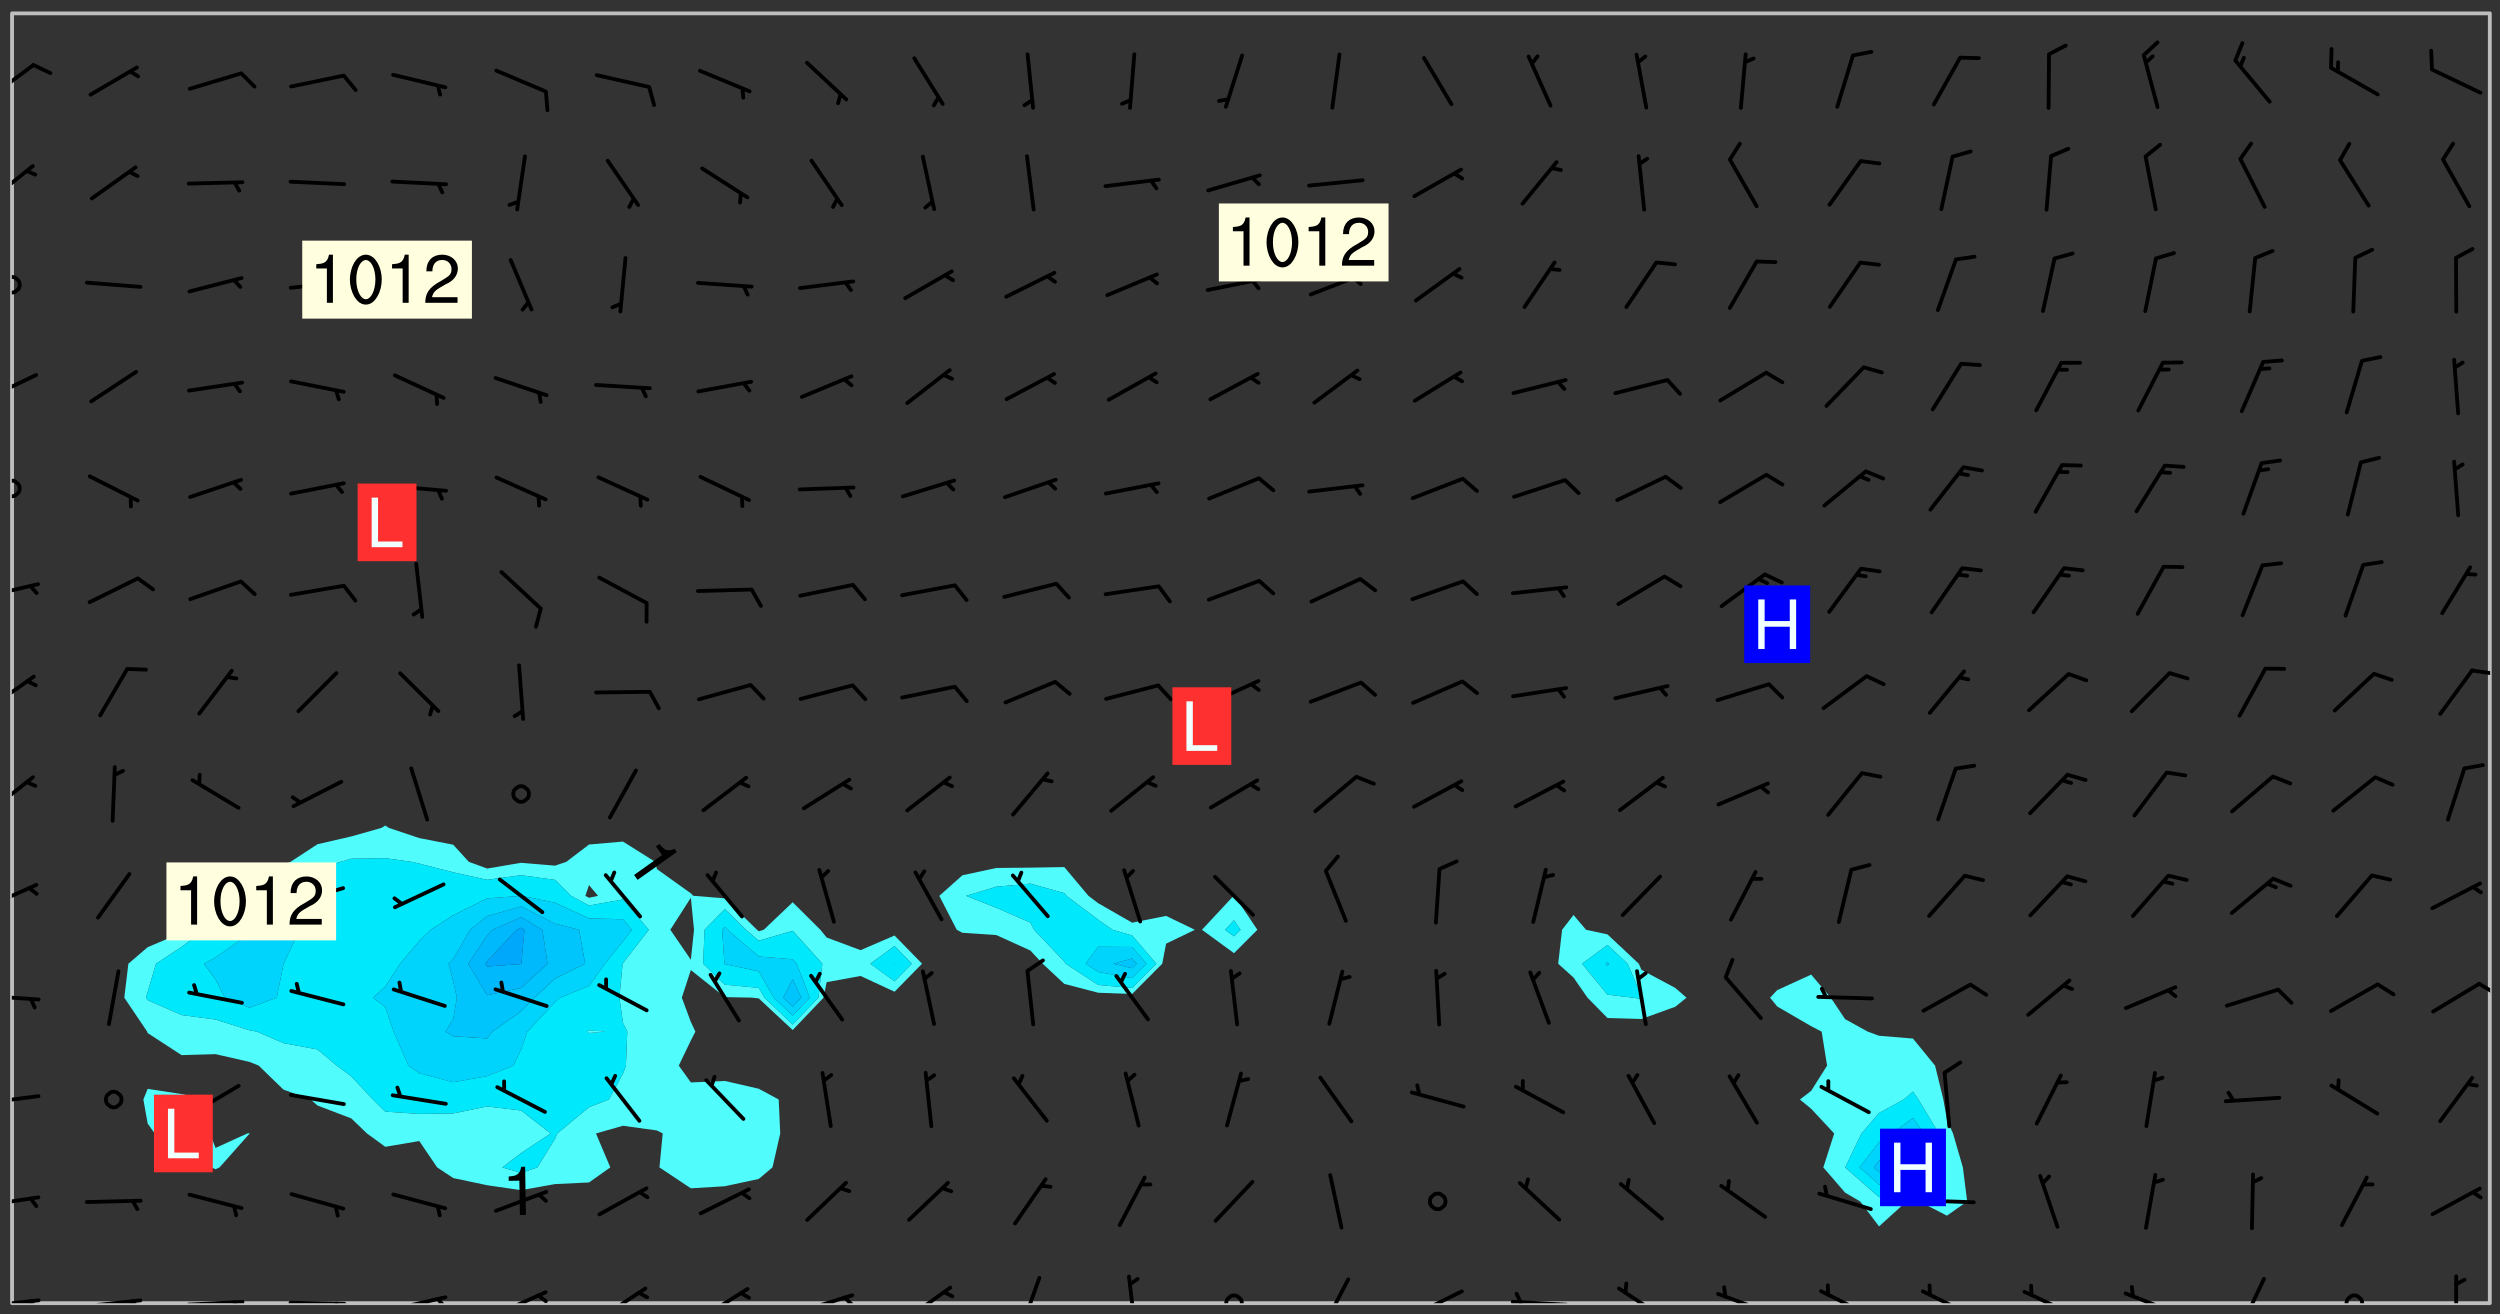 <svg xmlns="http://www.w3.org/2000/svg" role="img" xmlns:xlink="http://www.w3.org/1999/xlink" viewBox="142.45 309.95 326.84 171.84"><rect x="142.45" y="309.95" width="326.84" height="171.84" fill="#333333" stroke="none"/><defs><clipPath id="a"><path d="M144 311.672h1v168.656h-1zm0 0"/></clipPath><clipPath id="b"><path d="M144 311.672h324v168.656H144zm0 0"/></clipPath><clipPath id="c"><path d="M467 311.672h1v168.656h-1zm0 0"/></clipPath><clipPath id="d"><path d="M144 479h4v1.328h-4zm0 0"/></clipPath><clipPath id="e"><path d="M146 479h2v1.328h-2zm0 0"/></clipPath><clipPath id="f"><path d="M153 479h9v1.328h-9zm0 0"/></clipPath><clipPath id="g"><path d="M159 479h2v1.328h-2zm0 0"/></clipPath><clipPath id="h"><path d="M166 479h9v1.328h-9zm0 0"/></clipPath><clipPath id="i"><path d="M172 479h2v1.328h-2zm0 0"/></clipPath><clipPath id="j"><path d="M180 480h8v.328h-8zm0 0"/></clipPath><clipPath id="k"><path d="M186 480h2v.328h-2zm0 0"/></clipPath><clipPath id="l"><path d="M193 479h8v1.328h-8zm0 0"/></clipPath><clipPath id="m"><path d="M199 479h2v1.328h-2zm0 0"/></clipPath><clipPath id="n"><path d="M207 478h8v2.328h-8zm0 0"/></clipPath><clipPath id="o"><path d="M212 479h3v1.328h-3zm0 0"/></clipPath><clipPath id="p"><path d="M220 478h8v2.328h-8zm0 0"/></clipPath><clipPath id="q"><path d="M233 478h8v2.328h-8zm0 0"/></clipPath><clipPath id="r"><path d="M246 479h9v1.328h-9zm0 0"/></clipPath><clipPath id="s"><path d="M252 479h3v1.328h-3zm0 0"/></clipPath><clipPath id="t"><path d="M260 478h7v2.328h-7zm0 0"/></clipPath><clipPath id="u"><path d="M275 476h4v4.328h-4zm0 0"/></clipPath><clipPath id="v"><path d="M289 476h3v4.328h-3zm0 0"/></clipPath><clipPath id="w"><path d="M302 479h4v1.328h-4zm0 0"/></clipPath><clipPath id="x"><path d="M315 476h4v4.328h-4zm0 0"/></clipPath><clipPath id="y"><path d="M327 478h7v2.328h-7zm0 0"/></clipPath><clipPath id="z"><path d="M326 480h3v.328h-3zm0 0"/></clipPath><clipPath id="A"><path d="M339 479h9v1.328h-9zm0 0"/></clipPath><clipPath id="B"><path d="M340 478h2v2.328h-2zm0 0"/></clipPath><clipPath id="C"><path d="M353 478h8v2.328h-8zm0 0"/></clipPath><clipPath id="D"><path d="M366 478h8v2.328h-8zm0 0"/></clipPath><clipPath id="E"><path d="M380 478h8v2.328h-8zm0 0"/></clipPath><clipPath id="F"><path d="M393 478h8v2.328h-8zm0 0"/></clipPath><clipPath id="G"><path d="M406 478h8v2.328h-8zm0 0"/></clipPath><clipPath id="H"><path d="M420 478h8v2.328h-8zm0 0"/></clipPath><clipPath id="I"><path d="M435 476h4v4.328h-4zm0 0"/></clipPath><clipPath id="J"><path d="M448 479h4v1.328h-4zm0 0"/></clipPath><clipPath id="K"><path d="M463 476h1v4.328h-1zm0 0"/></clipPath><clipPath id="L"><path d="M144 466h4v2h-4zm0 0"/></clipPath><clipPath id="M"><path d="M144 453h4v2h-4zm0 0"/></clipPath><clipPath id="N"><path d="M144 439h4v2h-4zm0 0"/></clipPath><clipPath id="O"><path d="M466 438h2v3h-2zm0 0"/></clipPath><clipPath id="P"><path d="M144 425h4v4h-4zm0 0"/></clipPath><clipPath id="Q"><path d="M144 411h3v6h-3zm0 0"/></clipPath><clipPath id="R"><path d="M144 398h4v5h-4zm0 0"/></clipPath><clipPath id="S"><path d="M465 397h3v2h-3zm0 0"/></clipPath><clipPath id="T"><path d="M144 386h4v3h-4zm0 0"/></clipPath><clipPath id="U"><path d="M144 372h2v4h-2zm0 0"/></clipPath><clipPath id="V"><path d="M144 358h4v5h-4zm0 0"/></clipPath><clipPath id="W"><path d="M144 345h2v4h-2zm0 0"/></clipPath><clipPath id="X"><path d="M144 331h3v6h-3zm0 0"/></clipPath><clipPath id="Y"><path d="M144 318h4v5h-4zm0 0"/></clipPath><g id="Z" clip-path="url(#clip1)"><path fill="#fff" fill-opacity="0" fill-rule="evenodd" d="M0 0h1000v1000H0zm0 0"/><path fill="#d3d3d3" fill-opacity="0" fill-rule="evenodd" d="M162.152 355.867l-.234.293.059.234.117.172.176.234.293.348.113.059.117-.172.059-.234.176-.176.465-.176h.699l.234.293.289.816.059.176.176.23.352.234.699.699.172.176.234.348.234.41.289.582.41.465.23.234.234.176.117.23.176.293.172 1.164v.234l.059.289.059.117.117.117.348.41.117.172.176.176.176.234.117.172.172.352.059.234.234.406.234-.059-.176.176-.059.93h-.582l-.234-.113-.348.113-.117.117-.059.293-.059.176-.117.172-.465.293-.059.234-.059.113v.645l.059.172v.41l.059.059v.406l.059.406.117.176.059.059.23.641-.059.293v.699l-.059.582v.234l-.059.23-.055.352v1.922l.055.117h.426l-.367.117-.023.352.891 1.168 1.742.539 1.34.359v.539l.09.809.535.715 1.52.27.891-.086.09 1.164.535.18 1.16-.18 2.055-.984 1.16-.363 1.879-.176 1.695-.18-.18.719-1.516.086-1.25.09-.805.27-1.074.809.27.719.535.898-.18.625-.266.809.266 1.078.625.898.805.18 1.25-.18-.266.723.098.504.055.293v.172l.059.293v.406l.176.117.352.117h.406l.293-.176.113-.117.059-.117.117-.23.059-.176.352-.465.23-.176.176-.059.176.059.059.176.117.988.055.469.059.172.117.234.176.059.816.059h.289l.117.234.059.406.059.352v1.105l.117.293.117.348.289.699.176.352.582.754.352.176.172.059.469.234.641.465.348.234.293.176.293.055.23.062.816.348.293.176.113.172.352.352.117.176.523.641v.289l.059.352v.348l.059.352.059.289.117.059.172.059h.176l.582.234.176.117.176.289.176.234.113.234.293.23.117.117v.41l.059.055.289.234.234.117.059.117.117.172.059.117.23.234.059.176.234.059.117.059-.117.113-.059.117v.117l-.117.293-.117.289v.582l.176.117.117.059.059.117.117.117.113.059.176.348.059.352.059.406v.176l-.059.176-.117.699v.172l.117.176.293.293h.406l.176.117.117.172.117.293v.234h-.527l-.23-.234h-.234l-.176.059-.059.699.059.348.117.176.176.41.117.23.289.469.176.055h.523l.234.059.758.641.059.293v.234l.059.059.23.348v.352l-.117.172v.293l.293.289.293.176.172.059.293.176.293.117.582.406.289.234.293.176.219.16.016.012.23.176.641.523.176.234.117.176.176.176.113.172v.641l.117.176.469.117.582.117.234.059.23.113.293.117.113.059.586.352.289.172.176.062.176.055.176.059.699.352.289.176.234.055.289.176.234.117.641.406.293.117.172.059.234.059.41.059.23.059.234.117.059.172-.41.176.469.059.059.293.113.234.176.055.234.059.176.059.406.117.641.234.117.172.059.234v.176l-.059.117-.059.406.234.234.117.059.348.117.641.23.176.117.289.117.176.176.234.465.582 1.105.176.176.348.176.176.117.352.117 1.047.523.234.059.465.113.293.059.465.176.758.582.234.234.348.465.176.176.289.234.816.699.293.176.289.289.293.176.293.289.695.641.176.176.293.234.289.234.469.289.641.582.348.234.234.293.348.348.352.465.934.992.348.406.117.176.234.059.113.117.645.176.23.113.234.059.293.176.23.117.934.699.406.406.234.176.406.176.234.117.816.348.348.234.234.117.293.289.23.117.758.352.352.172.23.059.293.117.234.059.871.176h.816l.469.23.172.059.875.699.465.117.293.059.176.059.23.059.469.059.348.059.352.059.406.059h.293l.172.059v.23l.176.176h.293l.348.059.352.059.699.117h.641l.465-.234.293-.176.172-.117.41-.172.289-.176.934-.465.469-.293.523-.293.465-.172.465-.176 1.051-.465.289-.117.41-.117.289-.117.527-.176 1.516-.699.582-.348.289-.059.293-.059.348-.117.875-.23.352-.117h.113l.234-.059.875-.234.234-.059h.812l.352-.059.816-.117.172-.059.352-.055.293-.059.23-.059.816-.176.176-.059h.348l.234-.059.465-.117.758-.172.234-.059h.348l.41-.117.289-.059 1.285-.059h.289l.41-.059.23-.059h.176l.875-.117h.406l.41-.117h.348l.352-.113.871-.059h1.75l1.047.289.41.117.289.117.352.117.289.117 1.051.172.289.059h.293l.293.059.172.059.41.059.172.059.117.059h.117l.117.059.352.059h.113l.41.066 1.922.395 1.926.395 1.52.449 1.695.719 2.145.805 1.605-.719 1.43-.805 1.16-1.078 1.25-.449 3.035-.719 1.875-.359 2.145-1.348 2.234-1.254 2.5-1.258 1.695-.449 1.785-.18 1.16-.27.625.539 1.34-.27.715-.988.984-1.344.445-.18.805-.359 1.875-.539 1.785-.449 1.25-.27 1.16-.09 1.699-.09 1.961-.27 1.25-.09h.539l.625-.09h.891l2.145-.18 2.41-.18 2.59-.09 1.695.18 1.609.09 1.43.359 1.16.719 1.875.988 1.16 1.527.266.715.629.09.355.898.535.539.535 1.527 1.074.359h.535l-.805.535.09 1.707.715 2.695.891.805.895.988.715 1.258 1.785.539 1.52-.18.355 1.344 1.609-.805.98-.539.27.27.316-.215.219-.145.801.449.449-.359h.355l.535-.27.539-.719.535-.27.625-.988 1.16.449.84.371 1.395.617 1.695-.18h1.605l1.785.09.18-1.707.535-1.344.805.27.492.848.402.406-.09.539v.359l.715.449.711-.27h1.43l.359.988.445 1.258.715 1.344 1.25.629 1.695.629.715-.18.18-.539.98-.09.449.359.086 1.258-.266.629-.535.18v.539l.715.984.266.539.984.988.801 1.078-.266.359-.09.898-.625 2.332-.355 2.066-.09 1.793-.18.719-.09.539v1.438l-.98 1.883-.359 1.707-.535.898-.805 1.168-.266.539 2.055 1.254.086.359-.355.539-.09-.18v.809l.09 1.438-.445.715-1.074.094-.266.715.535.898.805.719 1.16.809 1.34.27.445.359-.355.449-1.789-.09-1.25-.449-.715-.719-.625-.09-.176 3.59-.188 1.309h89.359V311.703h-55.27v49.082l.762.125 3.289.543 2.023 2.836v2.754l2.352.332 2.348.332h4.051l-1.379 4.16-2.023.707-2.023.703-.543.344-2.594 1.617-.188.117-2.023-2.078-.73-2.742-2.672-2.078-1.375-3.5-.066-.082-1.957-2.672 2.75-1.418v-49.082H294.422v91.414l.117.031.133.012.074.074.105.047.09.059.086.059.09.059.297.297.059.09.031.117.027.117.016.137-.031.117-.059.09-.059.086-.043.105-.047.102-.027.121v.145l.176.27.148.148.074.086.074.074.043.105.062.09.059.086.043.105.059.09.047.102.043.105.059.086.117.18.074.074.062.086.059.09.043.105.059.09.059.086.062.09.059.09.043.102.117.18.074.074.059.086.074.074.09.059.105.047h.148l.133-.016.133.016.102-.047.074-.074.047-.102-.016-.133v-.148l-.047-.105-.027-.117-.047-.102-.027-.121-.043-.102-.062-.09-.043-.102-.043-.105-.031-.117-.016-.133-.012-.137.086-.059.059-.086.121-.031.043.105.016.133v.117l.059.102.059.09.09.059.148.148.059.09.043.105-.012.102.086.059.105.047.086.059.09.059.074.074-.117.027-.105.047-.086.059-.074.074-.059.09-.062.086-.027.121-.047.102-.043.105-.031.117-.012.133-.016.133v.148l.027.117.047.105.043.102.059.09.074.074.09.059.074.074.09.059.059.09.043.105.047.102.117.031.133.016h.148l.117-.031.105.043.043.105.047.102.027.121L299.5 410l.027.117.031.121.027.117.105.043.102.047.133-.016.148.148.062.086.074.074.07.074.09.062.105.043.102.043.117.031.137.016.117-.031.074-.074.027-.117-.012-.133-.031-.121-.027-.117.043-.105h.117l.09.062.117.027h.148l.133.016h.148l.133.016.133-.016h.148l.133-.016.133-.012.137.012.117-.027.133-.016.191-.059-.059.176-.016.133-.027.121-.016.133-.059.086-.133.016-.105.047-.105.043-.117.031-.117.027-.266.031h-.148l-.133.016-.074.074.059.086.148.148.117.18.074.07.09.062.09.059.086.059.09.059.102.043.105.062.105.043.086.059.105.047.102.043.18.117.059.09-.043.102-.047.105.016.133.223.223.059.09.043.102.031.121.043.102.016.133.031.117.012.137.031.117.148.148.102.043.105.043.117.031.133.016.137.016h.117l.117-.031.09-.059.043-.105.047-.102.043-.105.031-.117.012-.133v-.148l-.012-.133-.016-.133-.031-.117-.043-.105-.047-.105-.043-.102-.043-.105-.016-.133.016-.133.027-.117.031-.117.027-.121.047-.102.09-.059.086-.062.074-.074.09-.059.223-.223.059-.086.074-.074.117-.18.059-.086v-.148l-.074-.074-.102-.047-.105-.043-.102-.043-.059-.09-.047-.105-.027-.117.09-.059.117-.031.102-.043.18-.117.148-.148.012-.133-.012-.105-.09-.059-.133.016h-.148l-.133.016-.133-.016-.121-.031-.086-.059-.074-.074-.059-.09-.062-.086-.117-.18-.059-.086.031-.121.086-.059.121-.031.059-.086v-.121l-.031-.117-.059-.09-.059-.086-.047-.105-.027-.117-.016-.133.059-.09.074-.074.09-.059.117-.18.074-.074.059-.086.148-.148.121-.031.133-.016.133.016.074.074.043.105.016.133-.031.117-.117.031-.133.012-.148.148-.043.105-.047.102-.027.121-.031.117v.148l.031.117.043.105.059.09.074.07.074.074.117.031.121.027.117-.027.133-.016h.117l.09.059.074.074.047.105.059.086.102.047.133.016.105.043.086.059-.012.105-.074.074-.18.117-.059.09-.09.059-.07.074-.074.074-.062.09-.027.117-.016.133.016.133-.016.133v.148l.016.133.027.117.031.121.074.074.09.059.086.059.09.059.117.031v.086l-.102.047-.09.059-.266.031-.117.027h-.148l-.105.043-.102.047-.059.09-.062.234-.012.133-.031.121-.016.133v.293l-.012.133.012.137.016.133.133.016.133.012.121.031.086.059.074.074.047.105.043.102.016.133v.445l-.016.133v.445l.031.266.027.117.016.133.031.117.086.211.031.266v.148l-.031.117-.027.117-.031.121-.027.117-.031.117-.031.121-.012.133-.016.133.09.059.117-.031.102.016.047.105-.031.266v.441l-.043.105-.047.105-.043.102-.043.105-.059.086-.031.121-.043.117-.031.117-.016.133.016.133.059.09.105.047.086.059.059.086-.012.137-.031.117-.043.102v.445l-.016.133v.148l-.031.117-.043.105-.027.117-.047.105-.043.102-.031.121-.027.117-.031.133-.031.117-.027.117-.043.105-.031.117-.031.121-.012.133-.016.133v.297l.027.117v.148l.047.398.027.117.059.09.121.031h.148l.133-.016.059.09v.117l-.059.09-.09.059-.102.043-.105.047-.09.059-.086.059-.137.016-.117-.031-.133-.016-.102.047-.062.086-.012.137-.016.133-.031.117-.027.117-.016.133-.031.121v.297l.016.133.031.117v.148l.012.133v.148l-.027.117-.047.102-.027.121-.031.117-.059.09-.074.074-.102.043-.105.047-.117.027-.121.031-.102-.047.059-.086.105-.047.027-.117.031-.117.027-.121.031-.117v-.148l.016-.133-.031-.117-.043-.105-.105.016-.074.074-.102.043-.09.062-.074.074-.043.102-.016.133-.031.117L304.25 426l-.031.117-.027.117-.031.121-.027.117-.031.117-.043.105-.09.059h-.09l-.117-.031-.031-.086.016-.137-.031-.117v-.148l-.012-.133v-.148l-.062-.234-.027-.121-.043-.102-.047-.105-.059-.086-.059-.09-.043-.105-.062-.086-.148-.148-.07-.074-.105-.047-.105-.043-.102-.043-.297-.297-.09-.074-.086-.059-.105-.043-.09-.062-.086-.059-.105-.043-.09-.059-.086-.062-.074-.07-.105-.047-.086-.059-.105-.043-.09-.062-.102-.043-.105-.043-.086-.059-.105-.047-.105-.043-.102-.047-.09-.059-.102-.043-.105-.043-.09-.062-.117-.027-.133-.016-.133.016H299.75l-.133.016-.117-.031-.09-.059-.074-.074-.09-.059-.102-.047h-.148l-.121-.027-.102-.043-.074-.074-.117-.18-.09-.059-.102-.043-.09-.062-.105-.043-.09-.059-.086-.059-.105-.047-.059-.086-.059-.09-.043-.105-.047-.102-.074-.074-.086-.059-.074-.074-.09-.059-.223-.223-.043-.105-.031-.266.105-.043h.145l.105.043.074.074.09.059.086.059.105.047.09.059.148.148.07.074.148.148.062.086.074.074.086.059.074.074.09.062.09.059.086.059.27.176.102.047.105.043.102.043.047-.074.059-.086.074-.074.07-.074.105.043.074.074.059.09.043.102.047.105.043.105.121.027.117-.027.074-.09.043-.105.059-.09.074-.074.105-.043.117-.027.133.012.09.059.148.148.059.09.043.105.047.102.043.105.043.102.105.047.105.043.133.016.086-.059.059-.09.074-.074.105-.043.117.027.105.047.102.043.105.043.102.047.18.117v.117l-.016.133.016.133.016.137.059.086.102.047.121.027.117.031h.148l.117-.031.059-.09.18-.117.059-.09.074-.074.059-.086.117-.18.18-.117.117.031.09.059.043.074-.016.133v.117l.09.059h.148l.133-.016.133-.012.266-.031.105-.043.117-.031.121-.027.074-.074.07-.074.062-.09-.016-.105-.047-.102-.102-.043-.105-.016-.117.027-.266.031h-.148l-.074-.074-.09-.059-.117-.031-.117-.027-.133-.016h-.148l-.133.016h-.297l-.105-.047-.148-.148-.043-.102-.059-.09.223-.223.086-.059.105-.043.117-.031.133-.016.133.016.137.016.102.043.133-.012.09-.062.102-.043.062-.09-.047-.102-.09-.059-.117-.031-.102-.043-.059-.09-.062-.09v-.117l.016-.133.105-.047.074-.07v-.121l-.09-.059-.031-.117.09-.059.074-.074.043-.105.059-.09.047-.102.016-.133v-.148l-.047-.105-.043-.102-.09-.059-.133-.016-.102-.043-.137-.016-.117-.031h-.445l-.133-.016-.133-.012-.133-.016-.117-.031h-.148l-.133-.016-.133-.012-.266-.031-.121-.043-.086-.059-.074-.074v-.148l.012-.133.105-.047.102-.043.133-.016h.152l.133-.016h.293l.121.031.102.043.09.059.234.062.121-.047.09-.059.102-.043.133-.016.105.043.102.047.133.012.121-.027h.145l.121-.031.117-.027.105-.047.074-.074.086-.059.148-.148.059-.086.047-.105.027-.117.016-.105-.102-.043-.09-.059-.117-.031-.105-.043-.09-.062-.074-.086-.074-.074-.102-.043-.105-.047-.102-.043-.059-.09-.047-.102-.086-.211-.062-.086-.059-.09-.074-.074-.086-.059h-.27l-.117.031-.09.059-.102.043-.133.016-.105-.016-.027-.117-.062-.09-.117-.031-.102-.043-.148-.148-.031-.117-.016-.105.074-.074.18-.117.117-.027.117-.031.137.016.102.043.105.043.102.047.105.043.117.031.133.016.117.027.133.016.105-.016.09-.059-.074-.074-.105-.043-.074-.074-.074-.09-.148-.148-.086-.059-.09-.059-.074-.074-.09-.059-.102-.047-.121-.027-.102-.047-.105-.043-.117-.031-.102-.043-.121-.031h-.148l-.117.031-.105.043-.086.062-.18.117-.086.059-.09.059-.105.047-.086.059-.105.043-.102.043-.105.047-.074.074-.059.09-.059.086-.047.105-.059.086-.074.074-.133-.012-.117-.031h-.117l-.074.074-.09.059-.074.074-.09.059-.086.059-.105.047-.102.043-.137.016-.102-.043-.148-.148-.105-.047h-.086l-.105.047-.102.043-.121.031-.117-.031-.074-.074v-.117l.031-.121.074-.07.059-.09.074-.074.117-.031.105-.043h.293l.133-.016.137-.016.102-.043.09-.059.102-.047.09-.059.133-.012.09.059.133.012.09-.059.086-.059.105-.043.09-.059.086-.062.09-.059.148-.148.059-.086.059-.09.105-.043.133-.016.117.027.121.031.059-.059.059-.09.031-.266.027-.117.105.012.133.016.102-.043.09-.059.059-.09.074-.074.059-.09.047-.102.012-.133-.012-.133-.047-.105-.148-.148-.059-.09-.059-.086-.043-.105v-.445l.016-.133v-.148l.012-.133-.059-.059-.09.059-.102-.043-.18-.117-.086-.059-.062-.09-.059-.09-.074-.074-.086-.059-.121.031-.102.012-.105.047-.086.059-.105.043-.148.148-.09.059-.086.059-.09.062-.105.043-.133.016v-.121l.105-.043.117-.031.074-.07.043-.105v-.148l-.027-.117-.148-.148-.133-.016h-.148l-.117.031-.105.043-.102.043-.09.062-.117.027-.074-.074.012-.133-.043-.102-.043-.105-.09-.059-.117.027-.121.031-.117.031-.102.043-.121.031-.102.043-.105.043-.09.059-.102.016v-.117l.016-.133-.059-.09-.074.043-.148.148-.059.09-.074.074-.047.105-.043.102-.074.074-.059.09-.074.074-.059.086-.074.074-.09.062-.074.07-.074.074-.102.016-.133.016-.105-.043v-.121l.148-.148.043-.102.059-.09.047-.102.043-.105.059-.09.031-.117.043-.102.031-.121.027-.117.047-.105.043-.102.043-.105.074-.07.09-.062.09-.059.102-.043h.297l.266-.031.105-.043-.074-.074-.117-.031-.105-.043-.09-.059-.102-.047-.09-.059-.102-.043-.105-.043-.09-.062-.086-.059-.105-.043-.102-.043-.121-.031-.117-.031-.102-.043L297.5 410.25l-.102-.043-.09-.059-.043-.105-.016-.133.102-.043.133-.016.137.016.133-.016.102-.043.059-.09.016-.105-.09-.059-.074-.074-.102-.043-.09-.059-.148-.148-.043-.105-.016-.133v-.293l-.059-.09-.09-.059-.074-.074-.043-.105-.031-.117-.059-.09-.074-.074-.117-.027-.074-.074-.09-.059-.09-.062-.086-.059-.074-.074-.059-.086-.047-.105-.086-.059-.148-.148-.195-.059-.133.016-.102.043-.074.074-.047.102-.043.105-.059.09-.059.086-.297.297-.09.059h-.086l-.062-.086-.043-.105.031-.117.059-.09.027-.117-.012-.133-.09-.062-.105.047-.117.027-.117.031-.27.176-.102.047-.117.027-.105.047-.09.059-.102.043-.059-.086-.047-.105.016-.133.047-.105.07-.074.074-.07.059-.09v-.148l-.043-.105h-.238l-.102.047-.031.117-.027.117-.031.121-.074.043-.133.016-.074-.047-.043-.102-.043-.105-.047-.102-.043-.105-.121.031-.102.043-.133.016-.117.031-.105.043-.09.059-.102.047-.121.027-.133.016-.102-.043-.059-.09-.047-.105-.043-.102-.043-.105v-.117l.059-.09.086-.059.18-.117.102-.047.105-.043.105-.059.102-.043.09-.062.102-.043.105-.059.102-.047.09-.059.105-.043.102-.043.09-.062.102-.043.137-.016.117.031.102.043.121.031.102.043.105.047.102.043.105.043.102.047.105.043.102.043.105.047.086.059.105.043.117.031.105.043.102.047.09.059.105.043.102.043.105.047.117.027.102.047.121.027h.148l.086-.059.016-.102.059-.09-.027-.117-.074-.074-.117-.18-.074-.074-.09-.074-.18-.117-.086-.059-.105-.043-.102-.047-.27-.176-.059-.09-.074-.074-.059-.09-.043-.102-.031-.117-.016-.137v-.562l-.012-.133-.016-.133-.031-.117-.016-.133-.012-.133-.031-.121-.223-.223-.059-.086-.016-.105.031-.117.133-.016v-91.414H172.992v1.453l-.059.234-.352 1.051-.172.523-.117.348-.176.41-.117.172-.234.293-.23.059h-.352l-.117.059-.23.406v.293l.117.176.23.23.117.234.641.758.293.465.176.234.23.352.234.348.641.816.176.465.172.41.117.695.176.469.117 1.398.059.465v.875l.117 1.047v4.781l-.059.465-.352 1.281-.176.523-.113.41-.352.93L172.934 336l-.234.582-.117.176-.172.348-.176.406-.352.816-.059.293-.113.293-.117.289-.059.176-.117.875-.059.406-.059.117-.059.176-.059.172-.23.527-.117.172v.234l-.117.234-.059.172-.176.586v.289l-.059.176v.293l-.059.113-.059.527v.172l-.055.234v2.621l-.176.816-.117.176-.176.234-.117.172-.113.234-.586.934-.23.289-.293.465-.176.234-.289.352-.352.699-.113.23-.176.41-.176.23-.406.527-.816.699-.293.172-.289.234-.176.117-.176.176-.523.406-.527.176-.172.176-.234.055-.641.176h-.758m12.211 31.023l-1.074.449.359.895 1.25-.715.445-.539-.98-.09"/><path fill="#d3d3d3" fill-opacity="0" fill-rule="evenodd" d="M201.508 416.598h-.895l.449.629.98.359.805-.09.445-.988-.176.09-.715-.355-.895.355m154.621 59.07l-.059-.523v-.293l.113-.293.059-.23.469-.469h.113l.117-.113.117-.059h.176l.234-.059h.348l.234.059.117.059.23.172.059.176.117.582v.293l-.117.176-.172.289-.176.176-.527.523-.23.234-.117.059h-.176l-.117-.059-.406-.293-.176-.117-.117-.059-.059-.113-.055-.117m6.641-10.957l-.059-.172v-1.109l.059-.172.176-.059.172-.059h.176l.234-.059.117.059.059.699-.059.172-.117.176-.117.059-.234.523-.113.059h-.234l-.059-.117m9.613-14.391l-.117-.176v-.699l.293-.875.117-.172.176-.352.113-.23.117-.293.352-.758.117-.23.172-.234h.176l.117-.059h.641l.117.059.234.234.172.113.352.293.117.117.113.176v.113l.117.059.117.117v.699l-.059.176v.23l-.059.176-.348 1.051-.117.23-.117.234-.117.059-.23.234-.641.289h-.875l-.41-.117-.641-.465"/><path fill="none" stroke="#bebebe" stroke-linecap="round" stroke-linejoin="round" stroke-miterlimit="10" stroke-width=".5" d="M467.957 311.695H144.027v168.625h323.93v-168.625"/><g clip-path="url(#a)"><path fill="#fff" fill-opacity="0" fill-rule="evenodd" d="M144 475.891v4.438h.004H144V311.672h.004H144v164.219"/></g><g clip-path="url(#b)"><path fill="#fff" fill-opacity="0" fill-rule="evenodd" d="M144.004 480.328V311.672h48.816V417.879l-.512.312-3.926 1.109-4.438 1.027-3.52 2.301-.918.379-4.441 1.699-2.816 2.363-1.621.895-3.914 3.543-.523.391-4.438 1.883-2.523 2.164-.531 4.438 2.988 4.438.066.191v7.297l-.562 1.391.562 3.145.918 1.293 3.52 1.512 3.91 2.926.527.246.523-.246 3.914-4.406.043-.031-.043-.039-.285.039-4.152 1.895-.723-1.895.078-4.438-3.793-.711-4.438-.68v-7.297l4.438 2.887 4.438-.129 4.438 1.016 1.195.477 3.246 3.145 3.562 1.293.875.777 4.438 1.699 2.039 1.961 2.398 1.746 4.441-.754 2.34 3.445 2.098 1.395 4.438.938 4.438.645 4.441-.797 4.438-.211 2.785-1.969-1.875-4.438 3.527-1.004 4.438.613.762.391-.426 4.438 4.102 2.734 4.441-.27 4.438-.957 1.797-1.508 1.012-4.438-.203-4.438-2.605-1.406-4.438-1.02-4.441.195-1.578-2.207 1.578-3.273.594-1.168-.594-1.262-1.18-3.176 1.18-3.602 4.441 3.531 3.488.07.949.102 4.438 4.133 4.035-4.234.402-2.02 4.438-.816 4.441 2.066 3.598-3.668-3.598-3.684-4.441 1.914-4.438-1.656-.82-1.012-3.617-3.594-3.781 3.594-.656.199-.234-.199-4.203-4.109-4.121-.328-.32-.324-4.438-3.172-.219-.945-4.219-2.652-4.438.387-2.973 2.266-1.465.496-4.441-.371-4.438.746-2.391-.871-2.047-2.242-4.438-.867-3.961-1.328-.48-.312V311.672h88.77V423.305l-4.438.078-4.441.039-4.438.957-3.023 2.691 2.281 4.438.742.391 4.438.301 4.441 2.016 1.621 1.73 2.816 2.633 4.438 1.16 4.438.156 3.93-3.949.508-2.625 3.762-1.812-3.762-1.816-4.438.887-4.438-2.547-1.273-.961-3.164-3.766V311.672h22.191V427.008l-.062.062-4.129 4.438 4.191 3.059 3.051-3.059-2.973-4.438-.078-.062V311.672h44.383v117.902l-1.492 1.934-.512 4.438 2.004 1.805 1.828 2.633 2.609 2.656 4.441.129 4.438-1.605 1.453-1.18-1.453-1.266-4.438-2.379-.34-.793-4.102-3.84-2.797-.598-1.641-1.934V311.672h31.07v125.691l-4.441 2.031-.93.988.93 1.148 4.441 2.578 1.371.711.711 4.441-2.082 3.301-1.473 1.137 1.473 1.203 3.012 3.234-1.422 4.438 2.848 3.297 1.965 1.145 2.473 3.266 3.594-3.266.844-.078.812.078 3.625 1.863 2.645-1.863-.559-4.441-1.289-4.438-.797-1.797-.465-2.641-1.086-4.438-2.887-3.535-4.438-.367-1.473-.539-2.965-1.633-1.875-2.805-2.562-3.02v-125.691h88.762v168.656H144.004"/></g><path fill="#50fcfc" fill-rule="evenodd" d="M161.688 444.82l-2.988-4.438.531-4.438 2.523-2.164 4.438-1.883.523-.391 3.914-3.543 1.621-.895 2.816-2.363 4.441-1.699.918-.379 3.52-2.301 4.438-1.027 3.926-1.109.512-.312v4.266l-4.438.066-1.43.418-3.008 1.004-4.438 1.441-3.41 1.996-1.031.707-4.438 2.387-1.48 1.344-2.957 2.23-3.348 2.207-1.09 3.691-.223.746.223.328 4.438 1.945 4.438.59 4.438 1.398.957.176 3.484 1.508 4.438.824 2.523 2.109 1.914 1.426 2.816 3.012 1.621 1.582 4.441.297 4.438-.059 4.438-.914 4.438.531 3.867 3-3.867 2.559-2.453 1.879 2.453.734 2.125-.734 2.316-3.746.289-.691 4.148-3.426 2.59-1.012 1.848-3.371.391-1.066.176-4.441-.566-1.156-.465-3.281.418-4.438.047-.059 3.375-4.379-3.375-3.965-4.438.793-2.34-1.266-2.098-2.086-4.441-.613-4.438.602-4.438-.98-4.438-1.137-.984-.227-3.457-.484v-4.266l.48.312 3.961 1.328 4.438.867 2.047 2.242 2.391.871 4.438-.746 4.441.371 1.465-.496 2.973-2.266v5.301l-.473 1.406.473.254 1.18-.254-1.18-1.406v-5.301l4.438-.387 4.219 2.652.219.945 4.438 3.172v.574l-2.684 4.188 2.684 3.918.414-3.918-.414-4.188v-.574l.32.324 4.121.328v1.406l-2.648 2.703-.184 4.438 2.832 2.746 4.438.414.73 1.277 3.707 3.527 3.363-3.527.512-4.438-3.875-4.305-4.438 1.301-1.676-1.434-2.762-2.703v-1.406l4.203 4.109.234.199.656-.199 3.781-3.594 3.617 3.594.82 1.012 4.438 1.656 4.441-1.914v1.367l-3.172 2.316 3.172 2.305 2.262-2.305-2.262-2.316v-1.367l3.598 3.684-3.598 3.668-4.441-2.066-4.438.816-.402 2.02-4.035 4.234-4.438-4.133-.949-.102-3.488-.07-4.441-3.531-1.18 3.602 1.18 3.176.594 1.262-.594 1.168-1.578 3.273 1.578 2.207 4.441-.195 4.438 1.02 2.605 1.406.203 4.438-1.012 4.438-1.797 1.508-4.438.957-4.441.27-4.102-2.734.426-4.438-.762-.391-4.438-.613-3.527 1.004 1.875 4.438-2.785 1.969-4.438.211-4.441.797-4.438-.645-4.438-.938-2.098-1.395-2.34-3.445-4.441.754-2.398-1.746-2.039-1.961-4.438-1.699-.875-.777-3.562-1.293-3.246-3.145-1.195-.477-4.438-1.016-4.438.129-4.438-2.887-.066-.191m.066 12.023l-.562-3.145.562-1.391 4.438.68 3.793.711-.078 4.438.723 1.895 4.152-1.895.285-.039.043.039-.043.031-3.914 4.406-.523.246-.527-.246-3.91-2.926-3.52-1.512-.918-1.293"/><path fill="#00e8fc" fill-rule="evenodd" d="M161.754 440.711l-.223-.328.223-.746 1.09-3.691 3.348-2.207 2.957-2.23 1.48-1.344 4.438-2.387 1.031-.707 3.41-1.996V430.5l-2.703 1.008-1.738.5-4.438 3.113-1.516.824 1.516 2.062 1.207 2.375 3.23 1.316 3.562-1.316.879-4.352.027-.086 2.098-4.438-2.125-1.008v-5.426l4.438-1.441 3.008-1.004 1.43-.418 4.438-.066 3.457.484.984.227 4.438 1.137 4.438.98 4.438-.602v2.691l-.055.008-4.383.332-4.438 2.199-2.945 1.906-1.492 1.465-2.516 2.973-1.926 2.992-1.629 1.445 1.629 1.207 1.086 3.23 1.93 4.441 1.426 1 4.438 1.176 4.438-.793 3.426-1.383 1.012-2.105.82-2.336 3.621-3.855.66-.582 3.777-1.531v5.809l-.188.16.188.176 2.117-.176-2.117-.16v-5.809l2.09-2.906 2.348-2.914 1.176-1.523-1.176-1.383-4.438-.102-4.438-2.059-4.414-.895-.027-.008v-2.691l4.441.613 2.098 2.086 2.34 1.266 4.438-.793 3.375 3.965-3.375 4.379-.047.059-.418 4.438.465 3.281.566 1.156-.176 4.441-.391 1.066-1.848 3.371-2.59 1.012-4.148 3.426-.289.691-2.316 3.746-2.125.734-2.453-.734 2.453-1.879 3.867-2.559-3.867-3-4.438-.531-4.438.914-4.438.059-4.441-.297-1.621-1.582-2.816-3.012-1.914-1.426-2.523-2.109-4.438-.824-3.484-1.508-.957-.176-4.438-1.398-4.438-.59-4.438-1.945"/><path fill="#00d4fc" fill-rule="evenodd" d="M170.629 438.008l-1.516-2.062 1.516-.824 4.438-3.113 1.738-.5L179.508 430.5l2.125 1.008-2.098 4.438-.027.086-.879 4.352-3.562 1.316-3.23-1.316-1.207-2.375m22.191 3.582l-1.629-1.207 1.629-1.445 1.926-2.992 2.516-2.973 1.492-1.465 2.945-1.906 4.438-2.199 4.383-.332.055-.008v1.395l-4.438 1.254-2.258 1.797-2.18 3.828-.613.609.613 2.297.48 2.141-.48 2.797-1.02 1.641 1.02.605 4.438.285.664-.891 3.773-2.648 1.738-1.789 2.703-2.496 3.934-1.941-.789-4.438-3.145-.801-4.441-2.25v-1.395l.027.008 4.414.895 4.438 2.059 4.438.102 1.176 1.383-1.176 1.523-2.348 2.914-2.09 2.906-3.777 1.531-.66.582-3.621 3.855-.82 2.336-1.012 2.105-3.426 1.383-4.438.793-4.438-1.176-1.426-1-1.93-4.441-1.086-3.23"/><path fill="#00c4fc" fill-rule="evenodd" d="M201.699 445.426l-1.02-.605 1.02-1.641.48-2.797-.48-2.141-.613-2.297.613-.609 2.18-3.828 2.258-1.797 4.438-1.254v1.395l-3.738 1.656-.699.746-2.461 3.691 2.461 4.121 4.438-.961 3.461-3.16-.68-4.438-2.781-1.656v-1.395l4.441 2.25 3.145.801.789 4.438-3.934 1.941-2.703 2.496-1.738 1.789-3.773 2.648-.664.891-4.438-.285"/><path fill="#00b8fc" fill-rule="evenodd" d="M206.137 440.066l-2.461-4.121 2.461-3.691.699-.746 3.738-1.656v1.391l-.594.266-3.844 4.109-.219.328.219.363 4.438-.328.039-.035.402-4.438-.441-.266v-1.391l2.781 1.656.68 4.438-3.461 3.16-4.438.961"/><path fill="#00a8fc" fill-rule="evenodd" d="M206.137 436.309l-.219-.363.219-.328 3.844-4.109.594-.266.441.266-.402 4.438-.039.035-4.438.328"/><path fill="#fff" fill-opacity="0" fill-rule="evenodd" d="M219.453 425.664l-.473 1.406.473.254 1.18-.254-1.18-1.406"/><path fill="#50fcfc" fill-rule="evenodd" d="M219.453 444.66l-.188.16.188.176 2.117-.176-2.117-.16"/><path fill="#fff" fill-opacity="0" fill-rule="evenodd" d="M232.766 427.32l-2.684 4.188 2.684 3.918.414-3.918-.414-4.188"/><path fill="#00e8fc" fill-rule="evenodd" d="M237.207 438.691l-2.832-2.746.184-4.438 2.648-2.703v2.344l-.352.359.305 4.438.047.043 4.438.957 1.969 3.438 2.469 2.352 2.242-2.352-1.723-4.438-.52-.578-4.438-.371-4.074-3.488-.363-.359v-2.344l2.762 2.703 1.676 1.434 4.438-1.301 3.875 4.305-.512 4.438-3.363 3.527-3.707-3.527-.73-1.277-4.438-.414"/><path fill="#00d4fc" fill-rule="evenodd" d="M237.16 435.945l-.305-4.438.352-.359.363.359 4.074 3.488 4.438.371v2.609l-1.234 2.406 1.234 1.176 1.121-1.176-1.121-2.406v-2.609l.52.578 1.723 4.438-2.242 2.352-2.469-2.352-1.969-3.438-4.438-.957-.047-.043"/><path fill="#00c4fc" fill-rule="evenodd" d="M246.082 441.559l-1.234-1.176 1.234-2.406 1.121 2.406-1.121 1.176"/><path fill="#00e8fc" fill-rule="evenodd" d="M259.398 438.25l-3.172-2.305 3.172-2.316v2.277l-.051.039.051.039.035-.039-.035-.039v-2.277l2.262 2.316-2.262 2.305"/><path fill="#00d4fc" fill-rule="evenodd" d="M259.398 435.984l-.051-.039.051-.039.035.039-.035.039"/><path fill="#50fcfc" fill-rule="evenodd" d="M267.531 431.508l-2.281-4.438 3.023-2.691 4.438-.957 4.441-.039v2.086l-4.441.402-3.961 1.199 3.961 1.562 4.441 1.934.488.941 3.949 4.145.184.293 4.254 2.777 4.438.398 3.16-3.176-3.16-3.691-2.566-.746-1.871-1.312-4.141-3.125-.297-.355-4.438-1.246v-2.086l4.438-.078 3.164 3.766 1.273.961 4.438 2.547 4.438-.887 3.762 1.816-3.762 1.812-.508 2.625-3.93 3.949-4.438-.156-4.438-1.16-2.816-2.633-1.621-1.73-4.441-2.016-4.438-.301-.742-.391"/><path fill="#00e8fc" fill-rule="evenodd" d="M272.711 428.633l-3.961-1.562 3.961-1.199 4.441-.402 4.438 1.246.297.355 4.141 3.125v3.527l-1.656 2.223 1.656 1.082 4.438.805 1.875-1.887-1.875-2.191-4.438-.031v-3.527l1.871 1.312 2.566.746 3.16 3.691-3.16 3.176-4.438-.398-4.254-2.777-.184-.293-3.949-4.145-.488-.941-4.441-1.934"/><path fill="#00d4fc" fill-rule="evenodd" d="M286.027 437.027l-1.656-1.082 1.656-2.223 4.438.031v1.5l-2.484.691 2.484.598.594-.598-.594-.691v-1.5l1.875 2.191-1.875 1.887-4.438-.805"/><path fill="#00c4fc" fill-rule="evenodd" d="M290.465 436.543l-2.484-.598 2.484-.691.594.691-.594.598"/><path fill="#50fcfc" fill-rule="evenodd" d="M303.781 434.566l-4.191-3.059 4.129-4.438.062-.062v3.246l-1.176 1.254 1.176.855.855-.855-.855-1.254v-3.246l.078.062 2.973 4.438-3.051 3.059"/><path fill="#00e8fc" fill-rule="evenodd" d="M303.781 432.363l-1.176-.855 1.176-1.254.855 1.254-.855.855"/><path fill="#50fcfc" fill-rule="evenodd" d="M348.164 437.75l-2.004-1.805.512-4.438 1.492-1.934 1.641 1.934 2.797.598v1.371l-3.32 2.469 3.32 4.043 3.332.395 1.109.156.289-.156-.289-.199-1.805-4.238-2.637-2.469v-1.371l4.102 3.84.34.793 4.438 2.379 1.453 1.266-1.453 1.18-4.438 1.605-4.441-.129-2.609-2.656-1.828-2.633"/><path fill="#00e8fc" fill-rule="evenodd" d="M352.602 439.988l-3.32-4.043 3.32-2.469v2.289l-.242.18.242.297.195-.297-.195-.18v-2.289l2.637 2.469 1.805 4.238.289.199-.289.156-1.109-.156-3.332-.395"/><path fill="#00d4fc" fill-rule="evenodd" d="M352.602 436.242l-.242-.297.242-.18.195.18-.195.297"/><path fill="#50fcfc" fill-rule="evenodd" d="M374.793 441.531l-.93-1.148.93-.988 4.441-2.031 2.562 3.02 1.875 2.805 2.965 1.633 1.473.539 4.438.367v6.922l-1.219 1.051-3.219 1.754-2.297 2.684-2.137 4.438 4.434 3.883 4.438-.258 4.004-3.625-.617-4.438-2.672-4.438-.715-1.051v-6.922l2.887 3.535 1.086 4.438.465 2.641.797 1.797 1.289 4.438.559 4.441-2.645 1.863-3.625-1.863-.812-.078-.844.078-3.594 3.266-2.473-3.266-1.965-1.145-2.848-3.297 1.422-4.438-3.012-3.234-1.473-1.203 1.473-1.137 2.082-3.301-.711-4.441-1.371-.711-4.441-2.578"/><path fill="#00e8fc" fill-rule="evenodd" d="M388.109 466.457l-4.434-3.883 2.137-4.438 2.297-2.684 3.219-1.754 1.219-1.051v3.445l-2.715 2.043-1.723 1.133-2.562 3.305 2.562 2.246 4.438.148 2.645-2.395-1.203-4.438-1.441-2.043v-3.445l.715 1.051 2.672 4.438.617 4.438-4.004 3.625-4.438.258"/><path fill="#00d4fc" fill-rule="evenodd" d="M388.109 464.82l-2.562-2.246 2.562-3.305 1.723-1.133 2.715-2.043v3l-4.438 2.586-.695.895.695.609 4.438.555 1.289-1.164-1.289-3.48v-3l1.441 2.043 1.203 4.438-2.645 2.395-4.438-.148"/><path fill="#00c4fc" fill-rule="evenodd" d="M388.109 463.184l-.695-.609.695-.895 4.438-2.586 1.289 3.48-1.289 1.164-4.438-.555"/><g clip-path="url(#c)"><path fill="#fff" fill-opacity="0" fill-rule="evenodd" d="M467.996 480.328H468V311.672h-.004H468v168.656h-.004"/></g><path fill="#fff" fill-opacity="0" fill-rule="evenodd" d="M221.988 422.777l3.387 4.758 8.117-5.773-3.387-4.758-8.117 5.773"/><path fill-rule="evenodd" d="M230.641 420.918l.293.414-5.129 3.648-.457-.641 3.66-2.605-.805-1.129.453-.324.379.418.188.176.207.137.234.082.27.02.324-.055.383-.141"/><path fill="#fff" fill-opacity="0" fill-rule="evenodd" d="M207.23 470.68l5.84-.098-.164-9.961-5.84.098.164 9.961"/><path fill-rule="evenodd" d="M210.594 462.496l.508-.012.105 6.297-.785.012-.074-4.488-1.391.023-.008-.559.559-.074.25-.055.23-.094.199-.145.172-.215.137-.297.098-.395"/><g clip-path="url(#d)"><path fill="none" stroke="#000" stroke-linecap="round" stroke-linejoin="round" stroke-miterlimit="10" stroke-width=".5" d="M147.492 479.949l-6.984.762"/></g><g clip-path="url(#e)"><path fill="none" stroke="#000" stroke-linecap="round" stroke-linejoin="round" stroke-miterlimit="10" stroke-width=".5" d="M146.477 480.059l.691 1.016"/></g><g clip-path="url(#f)"><path fill="none" stroke="#000" stroke-linecap="round" stroke-linejoin="round" stroke-miterlimit="10" stroke-width=".5" d="M160.809 479.953l-6.988.75"/></g><g clip-path="url(#g)"><path fill="none" stroke="#000" stroke-linecap="round" stroke-linejoin="round" stroke-miterlimit="10" stroke-width=".5" d="M159.793 480.062l.688 1.016"/></g><g clip-path="url(#h)"><path fill="none" stroke="#000" stroke-linecap="round" stroke-linejoin="round" stroke-miterlimit="10" stroke-width=".5" d="M174.141 480.156l-7.02.348"/></g><g clip-path="url(#i)"><path fill="none" stroke="#000" stroke-linecap="round" stroke-linejoin="round" stroke-miterlimit="10" stroke-width=".5" d="M173.117 480.207l.629 1.051"/></g><g clip-path="url(#j)"><path fill="none" stroke="#000" stroke-linecap="round" stroke-linejoin="round" stroke-miterlimit="10" stroke-width=".5" d="M187.457 480.391l-7.023-.125"/></g><g clip-path="url(#k)"><path fill="none" stroke="#000" stroke-linecap="round" stroke-linejoin="round" stroke-miterlimit="10" stroke-width=".5" d="M186.438 480.371l.555 1.094"/></g><g clip-path="url(#l)"><path fill="none" stroke="#000" stroke-linecap="round" stroke-linejoin="round" stroke-miterlimit="10" stroke-width=".5" d="M200.688 479.551l-6.852 1.559"/></g><g clip-path="url(#m)"><path fill="none" stroke="#000" stroke-linecap="round" stroke-linejoin="round" stroke-miterlimit="10" stroke-width=".5" d="M199.688 479.777l.805.926"/></g><g clip-path="url(#n)"><path fill="none" stroke="#000" stroke-linecap="round" stroke-linejoin="round" stroke-miterlimit="10" stroke-width=".5" d="M213.781 478.891l-6.41 2.875"/></g><g clip-path="url(#o)"><path fill="none" stroke="#000" stroke-linecap="round" stroke-linejoin="round" stroke-miterlimit="10" stroke-width=".5" d="M212.848 479.309l.969.754"/></g><g clip-path="url(#p)"><path fill="none" stroke="#000" stroke-linecap="round" stroke-linejoin="round" stroke-miterlimit="10" stroke-width=".5" d="M226.828 478.402l-5.875 3.855"/></g><path fill="none" stroke="#000" stroke-linecap="round" stroke-linejoin="round" stroke-miterlimit="10" stroke-width=".5" d="M225.973 478.961l1.078.59"/><g clip-path="url(#q)"><path fill="none" stroke="#000" stroke-linecap="round" stroke-linejoin="round" stroke-miterlimit="10" stroke-width=".5" d="M240.184 478.465l-5.957 3.727"/></g><path fill="none" stroke="#000" stroke-linecap="round" stroke-linejoin="round" stroke-miterlimit="10" stroke-width=".5" d="M239.316 479.008l1.062.613"/><g clip-path="url(#r)"><path fill="none" stroke="#000" stroke-linecap="round" stroke-linejoin="round" stroke-miterlimit="10" stroke-width=".5" d="M253.875 479.289l-6.711 2.078"/></g><g clip-path="url(#s)"><path fill="none" stroke="#000" stroke-linecap="round" stroke-linejoin="round" stroke-miterlimit="10" stroke-width=".5" d="M252.898 479.59l.871.867"/></g><g clip-path="url(#t)"><path fill="none" stroke="#000" stroke-linecap="round" stroke-linejoin="round" stroke-miterlimit="10" stroke-width=".5" d="M266.695 478.285l-5.719 4.086"/></g><path fill="none" stroke="#000" stroke-linecap="round" stroke-linejoin="round" stroke-miterlimit="10" stroke-width=".5" d="M265.863 478.879l1.098.547"/><g clip-path="url(#u)"><path fill="none" stroke="#000" stroke-linecap="round" stroke-linejoin="round" stroke-miterlimit="10" stroke-width=".5" d="M278.332 477.02l-2.363 6.617"/></g><g clip-path="url(#v)"><path fill="none" stroke="#000" stroke-linecap="round" stroke-linejoin="round" stroke-miterlimit="10" stroke-width=".5" d="M290.047 476.84l.836 6.977"/></g><path fill="none" stroke="#000" stroke-linecap="round" stroke-linejoin="round" stroke-miterlimit="10" stroke-width=".5" d="M290.172 477.855l1.004-.699"/><g clip-path="url(#w)"><path fill="none" stroke="#000" stroke-linecap="round" stroke-linejoin="round" stroke-miterlimit="10" stroke-width=".5" d="M304.805 480.328l-.02-.199-.059-.191-.094-.176-.461-.379-.191-.059-.199-.02-.199.02-.191.059-.461.379-.094.176-.059.191-.02.199.02.199.059.191.094.18.461.375.191.059.199.02.199-.02.191-.059.461-.375.094-.18.059-.191.02-.199"/></g><g clip-path="url(#x)"><path fill="none" stroke="#000" stroke-linecap="round" stroke-linejoin="round" stroke-miterlimit="10" stroke-width=".5" d="M315.48 483.449l3.23-6.242"/></g><g clip-path="url(#y)"><path fill="none" stroke="#000" stroke-linecap="round" stroke-linejoin="round" stroke-miterlimit="10" stroke-width=".5" d="M327.258 481.879l6.305-3.102"/></g><g clip-path="url(#z)"><path fill="none" stroke="#000" stroke-linecap="round" stroke-linejoin="round" stroke-miterlimit="10" stroke-width=".5" d="M328.176 481.43l-.996-.719"/></g><g clip-path="url(#A)"><path fill="none" stroke="#000" stroke-linecap="round" stroke-linejoin="round" stroke-miterlimit="10" stroke-width=".5" d="M340.219 480.133l7.016.391"/></g><g clip-path="url(#B)"><path fill="none" stroke="#000" stroke-linecap="round" stroke-linejoin="round" stroke-miterlimit="10" stroke-width=".5" d="M341.238 480.191l-.516-1.113"/></g><g clip-path="url(#C)"><path fill="none" stroke="#000" stroke-linecap="round" stroke-linejoin="round" stroke-miterlimit="10" stroke-width=".5" d="M354.102 478.402l5.879 3.852"/></g><path fill="none" stroke="#000" stroke-linecap="round" stroke-linejoin="round" stroke-miterlimit="10" stroke-width=".5" d="M354.957 478.965l.113-1.223"/><g clip-path="url(#D)"><path fill="none" stroke="#000" stroke-linecap="round" stroke-linejoin="round" stroke-miterlimit="10" stroke-width=".5" d="M367.062 479.109l6.59 2.441"/></g><path fill="none" stroke="#000" stroke-linecap="round" stroke-linejoin="round" stroke-miterlimit="10" stroke-width=".5" d="M368.02 479.465l-.164-1.219"/><g clip-path="url(#E)"><path fill="none" stroke="#000" stroke-linecap="round" stroke-linejoin="round" stroke-miterlimit="10" stroke-width=".5" d="M380.527 478.758l6.285 3.141"/></g><path fill="none" stroke="#000" stroke-linecap="round" stroke-linejoin="round" stroke-miterlimit="10" stroke-width=".5" d="M381.441 479.215l-.027-1.227"/><g clip-path="url(#F)"><path fill="none" stroke="#000" stroke-linecap="round" stroke-linejoin="round" stroke-miterlimit="10" stroke-width=".5" d="M393.836 478.773l6.301 3.109"/></g><path fill="none" stroke="#000" stroke-linecap="round" stroke-linejoin="round" stroke-miterlimit="10" stroke-width=".5" d="M394.754 479.227L394.715 478"/><g clip-path="url(#G)"><path fill="none" stroke="#000" stroke-linecap="round" stroke-linejoin="round" stroke-miterlimit="10" stroke-width=".5" d="M407.121 478.836l6.359 2.988"/></g><path fill="none" stroke="#000" stroke-linecap="round" stroke-linejoin="round" stroke-miterlimit="10" stroke-width=".5" d="M408.047 479.27l-.062-1.227"/><g clip-path="url(#H)"><path fill="none" stroke="#000" stroke-linecap="round" stroke-linejoin="round" stroke-miterlimit="10" stroke-width=".5" d="M420.344 479.047l6.543 2.562"/></g><path fill="none" stroke="#000" stroke-linecap="round" stroke-linejoin="round" stroke-miterlimit="10" stroke-width=".5" d="M421.297 479.422l-.141-1.219"/><g clip-path="url(#I)"><path fill="none" stroke="#000" stroke-linecap="round" stroke-linejoin="round" stroke-miterlimit="10" stroke-width=".5" d="M438.434 477.152l-3.004 6.355"/></g><g clip-path="url(#J)"><path fill="none" stroke="#000" stroke-linecap="round" stroke-linejoin="round" stroke-miterlimit="10" stroke-width=".5" d="M451.27 480.328l-.02-.199-.059-.191-.094-.176-.461-.379-.191-.059-.199-.02-.199.02-.191.059-.457.379-.098.176-.059.191-.02.199.02.199.059.191.098.18.457.375.191.059.199.02.199-.02.191-.059.461-.375.094-.18.059-.191.02-.199"/></g><g clip-path="url(#K)"><path fill="none" stroke="#000" stroke-linecap="round" stroke-linejoin="round" stroke-miterlimit="10" stroke-width=".5" d="M463.562 476.816v7.027"/></g><path fill="none" stroke="#000" stroke-linecap="round" stroke-linejoin="round" stroke-miterlimit="10" stroke-width=".5" d="M463.562 477.836l1.082-.574"/><g clip-path="url(#L)"><path fill="none" stroke="#000" stroke-linecap="round" stroke-linejoin="round" stroke-miterlimit="10" stroke-width=".5" d="M147.473 466.484l-6.945 1.059"/></g><path fill="none" stroke="#000" stroke-linecap="round" stroke-linejoin="round" stroke-miterlimit="10" stroke-width=".5" d="M146.461 466.641l.734.984m13.633-.695l-7.027.168m6.004-.141l.602 1.066m13.625-.133l-6.805-1.754m5.816 1.5l.285 1.191m14-.867l-6.766-1.895m5.781 1.617l.266 1.199m14.047-.965l-6.793-1.809m5.805 1.543l.277 1.195m13.918-3.074l-6.574 2.48m5.617-2.121l.922.812m13.137-1.633l-6.148 3.402m5.254-2.906l1.027.668m13.254-1.031l-6.289 3.137m5.371-2.68l1 .711m12.625-2.031l-5.074 4.863m4.336-4.156l1.164.387m12.898-1.082l-5.094 4.84m4.352-4.137l1.164.391m12.344-1.566l-3.992 5.785m3.41-4.941l1.219.141m12.312-1.203l-3.262 6.223m2.785-5.316l1.227-.008m13.348-.34l-4.828 5.105m16.465.883l-1.473-6.871m15.074 3.438l-.02-.203-.059-.191-.094-.176-.461-.375-.191-.059-.199-.02-.199.02-.191.059-.457.375-.098.176-.059.191-.02.203.02.199.059.191.098.176.457.375.191.059.199.02.199-.02.191-.059.461-.375.094-.176.059-.191.02-.199m9.719-2.395l5.145 4.785m-4.395-4.09l.316-1.184m12.133.617l5.379 4.527m-4.594-3.867l.254-1.199m12.098.773l5.734 4.059m-4.898-3.469l.156-1.219m11.824 1.648l6.73 2.02m-5.75-1.727l-.238-1.203m12.43 1.801l7.02.238m-6-.203l-.539-1.102m15.215-2.141l2.262 6.652M409.5 464.656l.84-.895m13.887-.207l-1.223 6.918m1.047-5.91l1.164-.379m11.789-.684l-.145 7.027m.125-6.004l1.094-.555m13.797-.066l-3.258 6.223m2.785-5.316l1.227-.008m14.02.535l-6.176 3.355m5.277-2.867l1.023.68"/><g clip-path="url(#M)"><path fill="none" stroke="#000" stroke-linecap="round" stroke-linejoin="round" stroke-miterlimit="10" stroke-width=".5" d="M147.484 453.258l-6.969.883"/></g><path fill="none" stroke="#000" stroke-linecap="round" stroke-linejoin="round" stroke-miterlimit="10" stroke-width=".5" d="M158.336 453.699l-.02-.199-.059-.191-.094-.18-.457-.375-.191-.059-.199-.02-.199.02-.195.059-.457.375-.094.18-.059.191-.02.199.02.199.059.191.094.176.457.379.195.059.199.02.199-.02.191-.059.457-.379.094-.176.059-.191.02-.199m9.273 1.793l6.043-3.586m6.832 1.195l6.922 1.195m6.387-1.156l6.938 1.117m-5.93-.953l-.398-1.164m13.055-.059l6.238 3.234m-5.332-2.766l-.012-1.227m13.391-.406l4.297 5.562m-3.672-4.754l.508-1.117m11.898.555l4.863 5.07m-4.156-4.332l.383-1.168m14.117-.508l1.078 6.945m-.922-5.934l.984-.738m12.34-.297l.75 6.988m-.641-5.969l1.016-.688m10.406.391l4.316 5.547m-3.688-4.738l.5-1.121m13.488-.324l1.711 6.816m-1.461-5.824l.91-.82m13.93-.152l-1.836 6.781m1.566-5.797l1.195-.273m9.438-.188l4.066 5.73m7.895-3.789l6.777 1.852m-5.793-1.582l-.27-1.199m12.898.184l6.18 3.344m-5.281-2.859l.008-1.227m13.82-.672l3.355 6.172m-2.867-5.273l.676-1.023m12.047.184l3.566 6.055m-3.051-5.176l.641-1.043m10.844 1.531l6.195 3.316m-5.293-2.832v-1.227m15.199-1.098l.621 7m-.621-7l2.055-1.34m13.145 1.699l-3.148 6.281m2.691-5.367l1.227-.031m11.531-1.211l-1.117 6.938m.953-5.93l1.16-.395m8.254 3.082l7.012-.453m-5.992.387l-.645-1.043m13.449-.949l5.996 3.664m-5.125-3.133l.074-1.223m17.457-.301l-4.18 5.648m3.57-4.828l1.215.18"/><g clip-path="url(#N)"><path fill="none" stroke="#000" stroke-linecap="round" stroke-linejoin="round" stroke-miterlimit="10" stroke-width=".5" d="M147.504 440.617l-7.008-.465"/></g><path fill="none" stroke="#000" stroke-linecap="round" stroke-linejoin="round" stroke-miterlimit="10" stroke-width=".5" d="M146.484 440.547l.504 1.121m9.703 2.172l1.246-6.914m9.242 2.793l6.898 1.332m-5.895-1.141l-.359-1.172m12.719.77l6.805 1.75m-5.816-1.492l-.289-1.195m12.676.734l6.688 2.156m-5.715-1.844l-.219-1.207m12.562.887l6.684 2.176m-5.711-1.859l-.211-1.211m12.793.332l6.203 3.301m-5.301-2.82v-1.227m13.66-.59l3.707 5.969m-3.168-5.102l.617-1.059m11.977.312l4.07 5.727m-3.477-4.895l.547-1.094m13.48-.312l1.461 6.875m-1.25-5.875l.941-.785m12.512-.27l.762 6.984m-.762-6.984l2.027-1.379m9.598 2.035l4.145 5.676m-3.543-4.852l.535-1.105m13.844-.371l.812 6.98m-.695-5.965l1.012-.699m13.445-.234l-1.707 6.816m1.461-5.824l1.188-.297m11.324-.797l.391 7.016m-.332-5.996l1.047-.633m11.191-.176l2.43 6.594m-2.078-5.633l.82-.914m12.781-.215l1.152 6.93m-.984-5.922l.973-.746m10.453.547l4.594 5.316m-4.594-5.316l.887-2.289m11.215 4.844l7.023.203m-6.004-.172l-.543-1.102m19.418-.539l-6.137 3.422m6.137-3.422l2.062 1.332m10.887-1.867l-5.402 4.492m4.613-3.84l1.137.465m13.504-.234l-6.477 2.73m5.531-2.336l.953.773m13.422-.855l-6.707 2.102m6.707-2.102l1.746 1.723m11.266-2.414l-6.102 3.484m6.102-3.484l2.074 1.312m11.203-1.383l-6.023 3.625"/><g clip-path="url(#O)"><path fill="none" stroke="#000" stroke-linecap="round" stroke-linejoin="round" stroke-miterlimit="10" stroke-width=".5" d="M466.574 438.57l2.102 1.266"/></g><g clip-path="url(#P)"><path fill="none" stroke="#000" stroke-linecap="round" stroke-linejoin="round" stroke-miterlimit="10" stroke-width=".5" d="M147.207 425.633l-6.414 2.871"/></g><path fill="none" stroke="#000" stroke-linecap="round" stroke-linejoin="round" stroke-miterlimit="10" stroke-width=".5" d="M146.273 426.051l.969.754m12.125-2.586l-4.105 5.699m12.082-4.094l6.57 2.488m6.664-.238l6.734-2.012m-5.754 1.719l-.863-.871m13.387 1.652l6.359-2.988m-5.434 2.555l-.984-.734m13.766-2.469l5.57 4.285m8.285-4.844l4.492 5.402m-3.84-4.617l.465-1.137m12.195.352l4.496 5.402m-3.84-4.617l.461-1.133m13.492-.332l1.906 6.762m-1.629-5.777l.887-.848m11.398.172l3.414 6.145m-2.918-5.25l.668-1.031m11.57.543l4.574 5.332m-3.906-4.559l.445-1.141m13.441-.32l2.098 6.707m-1.793-5.73l.863-.875m10.711.77l4.969 4.969m9.52-5.746l2.621 6.52m-2.621-6.52l1.578-1.879m13.285 1.633l-.477 7.012m.477-7.012l2.238-1.004m11.66 1.094l-1.645 6.832m1.406-5.84l1.188-.305m13.996.211l-4.902 5.035m17.383-5.637l-3.23 6.238m2.758-5.332l1.23-.012m11.758-1.191l-1.633 6.832m1.633-6.832l2.375-.617m12.457 1.406l-4.668 5.254m4.668-5.254l2.383.578m11.016-.504l-4.832 5.105m4.832-5.105l2.363.656m-3.066.086l1.18.328m12.742-1.156l-4.641 5.277m4.641-5.277l2.387.566m-3.062.203l1.195.281m13.18-.656l-5.41 4.488m5.41-4.488l2.27.934m-3.059-.281l1.137.469m12.555-1.539l-4.582 5.324m4.582-5.324l2.391.539m11.75.504l-6.238 3.238m5.332-2.766l1.008.695"/><g clip-path="url(#Q)"><path fill="none" stroke="#000" stroke-linecap="round" stroke-linejoin="round" stroke-miterlimit="10" stroke-width=".5" d="M146.75 411.566l-5.5 4.375"/></g><path fill="none" stroke="#000" stroke-linecap="round" stroke-linejoin="round" stroke-miterlimit="10" stroke-width=".5" d="M145.949 412.203l1.125.488m10.383-2.449l-.285 7.023m.246-6l1.105-.531m9.094 1.211l6.023 3.617m-5.145-3.09l.062-1.227m12.258 4.105l6.258-3.195m-5.348 2.73l-1.004-.703m15.492-3.785l2.09 6.711m13.293-3.355l-.02-.199-.059-.191-.094-.18-.461-.375-.191-.059-.199-.02-.199.02-.191.059-.457.375-.098.18-.055.191-.02.199.02.199.055.191.098.176.457.379.191.059.199.02.199-.02.191-.059.461-.379.094-.176.059-.191.02-.199m13.996-3.074l-3.406 6.148M240 411.625l-5.59 4.258m4.777-3.637l1.113.512m13.191-.875l-5.945 3.742m5.082-3.199l1.062.609m12.926-1.43l-5.562 4.297m4.754-3.672l1.117.508m12.484-1.676l-4.52 5.383m3.863-4.598l1.199.254m13.254-.543l-5.484 4.391m4.688-3.754l1.125.488m13.273-.711l-6.059 3.559m5.18-3.039l1.043.641m12.812-1.637l-5.379 4.516m5.379-4.516l2.277.918m11.441-.328l-6.184 3.336m5.281-2.852l1.023.68m13.219-1.121l-6.234 3.25m5.324-2.777l1.012.695m12.902-1.66l-5.613 4.23m4.797-3.613l1.109.52m13.449-.391l-6.469 2.742m5.527-2.344l.953.77m12.281-2.527l-4.422 5.461m4.422-5.461l2.406.469m9.848-1.059l-2.301 6.641m2.301-6.641l2.426-.379m12.191 1.18l-4.902 5.035m4.902-5.035l2.355.688m-3.07.047l1.18.344m12.508-1.367l-4.219 5.617m4.219-5.617l2.426.379m11.453.148l-5.348 4.562m5.348-4.562l2.281.902m11.109-.809l-5.5 4.375m5.5-4.375l2.25.977m9.391-2.133l-2.152 6.688m2.152-6.688l2.418-.434"/><g clip-path="url(#R)"><path fill="none" stroke="#000" stroke-linecap="round" stroke-linejoin="round" stroke-miterlimit="10" stroke-width=".5" d="M146.867 398.41l-5.734 4.059"/></g><path fill="none" stroke="#000" stroke-linecap="round" stroke-linejoin="round" stroke-miterlimit="10" stroke-width=".5" d="M146.035 399l1.094.551m11.953-2.148l-3.535 6.07m3.535-6.07l2.453.094m11.223.145l-4.254 5.594m3.637-4.777l1.211.195m13.074-.703l-4.961 4.977m18.293-.016l-4.992-4.945m4.266 4.227l-.355 1.176m12.164.574l-.531-7.008m.457 5.988l-1.039.656m17.676-3.184l-7.023.086m7.023-.086l1.18 2.152m12.008-3.047l-6.77 1.875m6.77-1.875l1.691 1.781m11.641-1.73l-6.801 1.773m6.801-1.773l1.66 1.809m11.695-1.629l-6.883 1.414m6.883-1.414l1.566 1.891m11.555-2.527l-6.492 2.688m6.492-2.688l1.891 1.562m11.578-1.098l-6.805 1.758m6.805-1.758l1.656 1.809m11.453-2.387l-6.395 2.914m5.465-2.488l.973.746m13.359-.969l-6.566 2.508m6.566-2.508l1.848 1.613m11.406-1.762l-6.445 2.805m6.445-2.805l1.922 1.527m11.645-.66l-6.945 1.074m5.934-.918l.734.98m13.543-1.398l-6.844 1.594m5.848-1.359l.805.922m13.438-1.398L367 401.477m6.711-2.078l1.742 1.73m11.039-2.785l-5.641 4.188m5.641-4.188l2.215 1.055m10.52-1.668l-4.48 5.414m3.828-4.625l1.203.246m13.117-.699l-5.188 4.742m5.188-4.742l2.312.824m10.883-.949l-4.945 4.996m4.945-4.996l2.348.703m10.184-1.285l-3.379 6.16m3.379-6.16l2.453.031m11.738.648l-5.133 4.801m5.133-4.801l2.32.793m10.508-1.227l-4.156 5.668"/><g clip-path="url(#S)"><path fill="none" stroke="#000" stroke-linecap="round" stroke-linejoin="round" stroke-miterlimit="10" stroke-width=".5" d="M465.641 397.605l2.426.352"/></g><g clip-path="url(#T)"><path fill="none" stroke="#000" stroke-linecap="round" stroke-linejoin="round" stroke-miterlimit="10" stroke-width=".5" d="M147.422 386.324l-6.844 1.598"/></g><path fill="none" stroke="#000" stroke-linecap="round" stroke-linejoin="round" stroke-miterlimit="10" stroke-width=".5" d="M146.426 386.559l.809.922m13.23-1.914l-6.301 3.113m6.301-3.113L162.457 387m11.488-1.035l-6.633 2.316m6.633-2.316l1.805 1.664m11.66-1.098l-6.93 1.184m6.93-1.184l1.5 1.941m8.746 2.141l-.793-6.98m.676 5.965l-1.008.695m16.617-.777L208 384.73m5.148 4.785l-.629 2.371m14.469-3.102l-6.195-3.32m6.195 3.32l-.012 2.453m13.742-4.211l-7.027.195m7.027-.195l1.211 2.133m12.031-2.746l-6.883 1.418m6.883-1.418l1.566 1.887m11.762-1.824l-6.906 1.293m6.906-1.293l1.531 1.922m11.738-2.133l-6.816 1.719m6.816-1.719l1.645 1.816m11.738-1.477l-6.949 1.035m6.949-1.035l1.457 1.973m11.676-2.684l-6.586 2.457m6.586-2.457l1.836 1.629m11.375-1.875l-6.379 2.949m6.379-2.949l1.953 1.48m11.488-1.172l-6.629 2.332m6.629-2.332l1.805 1.66m11.688-.871l-6.984.758m5.969-.648l.688 1.016m13.168-2.547l-6.035 3.598m6.035-3.598l2.098 1.27m11.035-1.547l-5.668 4.152m5.668-4.152l2.207 1.066m-3.031-.461l1.102.531m12.289-1.887l-4.172 5.652m4.172-5.652l2.426.359m-3.035.461l1.215.18m12.625-1.059l-4.004 5.77m4.004-5.77l2.438.289m-3.02.551l1.219.145m12.676-.988l-3.996 5.777m3.996-5.777l2.438.281m-3.02.559l1.219.141m12.375-1.168l-3.395 6.152m3.395-6.152l2.457.039m10.465-.227l-2.605 6.527m2.605-6.527l2.438-.266m10.73.211l-2.312 6.637m2.312-6.637l2.426-.375m11.566.695l-3.664 5.996m3.129-5.125l1.227.074"/><g clip-path="url(#U)"><path fill="none" stroke="#000" stroke-linecap="round" stroke-linejoin="round" stroke-miterlimit="10" stroke-width=".5" d="M145.023 373.809l-.02-.199-.059-.191-.094-.176-.461-.379-.191-.059-.199-.02-.199.02-.191.059-.461.379-.094.176-.059.191-.02.199.02.199.059.191.094.176.461.379.191.059.199.02.199-.02.191-.059.461-.379.094-.176.059-.191.02-.199"/></g><path fill="none" stroke="#000" stroke-linecap="round" stroke-linejoin="round" stroke-miterlimit="10" stroke-width=".5" d="M160.453 375.391l-6.273-3.168m5.359 2.707l.023 1.227m14.398-3.469l-6.66 2.242m5.691-1.914l.891.844m13.512-.73l-6.898 1.359m5.895-1.16l.773.949m13.598-.168l-7.004-.602m5.984.516l.48 1.129m13.562.086l-6.418-2.859m5.484 2.441l.086 1.227m14.148-.781l-6.391-2.914m5.461 2.488l.074 1.227m14.145-.742l-6.34-3.031m5.418 2.59l.051 1.227m14.527-2.426l-7.023.25m6.004-.215l.613 1.062m13.566-2.012l-6.711 2.078m5.734-1.777l.871.867m13.387-1.27l-6.645 2.281M279.508 373l.895.836m13.512-.695l-6.898 1.336m5.895-1.141l.773.953m13.352-1.809l-6.508 2.652m6.508-2.652l1.883 1.574m11.668-.66l-6.98.828m5.965-.707l.699 1.004m13.418-1.98l-6.551 2.539m6.551-2.539l1.855 1.602m11.523-1.426l-6.68 2.184m6.68-2.184l1.766 1.703m11.375-2.137l-6.332 3.051m6.332-3.051l1.977 1.453m11.195-1.715l-6.047 3.578m6.047-3.578l2.098 1.277m10.906-1.723l-5.422 4.469m5.422-4.469l2.266.938m-3.055-.289l1.133.469m12.422-1.652l-4.324 5.539m4.324-5.539l2.418.426m-3.047.379l1.207.211m12.305-1.305l-3.461 6.117m3.461-6.117l2.453.066m-2.957.824l1.227.031m12.711-.852l-3.699 5.977m3.699-5.977l2.449.164m-2.984.707l1.223.078M438.117 370.5l-2.375 6.613m2.375-6.613l2.43-.352m-2.773 1.316l1.215-.176m12.109-.891l-1.703 6.82m1.703-6.82l2.383-.59m9.812.496l.535 7.008m-.457-5.988l1.035-.656"/><g clip-path="url(#V)"><path fill="none" stroke="#000" stroke-linecap="round" stroke-linejoin="round" stroke-miterlimit="10" stroke-width=".5" d="M140.832 362.012l6.336-3.035"/></g><path fill="none" stroke="#000" stroke-linecap="round" stroke-linejoin="round" stroke-miterlimit="10" stroke-width=".5" d="M154.379 362.426l5.871-3.863m13.855 1.41l-6.949 1.043m5.938-.891l.73.984m13.566.066L180.5 359.809m5.891 1.168l.352 1.176m13.707-.188l-6.379-2.945m5.453 2.52l.066 1.223m14.316-1.145l-6.66-2.246m5.691 1.918l.199 1.211m14.262-1.793l-7.016-.43m5.992.367l.512 1.117m13.773-1.902L233.75 361.125m5.906-1.082l.762.965m13.348-1.863l-6.488 2.699m5.543-2.309l.949.781m12.844-1.977l-5.555 4.305m4.746-3.676l1.117.5m13.336-.617l-6.211 3.285m5.305-2.809l1.016.688m13.164-1.242l-6.129 3.438m5.234-2.938l1.035.664m13.207-1.105l-6.195 3.32m5.293-2.836L306.996 360m12.914-1.609l-5.629 4.207m4.809-3.594l1.113.523m13.195-.883l-5.977 3.695m5.109-3.156l1.059.617m13.543-.16l-6.816 1.703m5.828-1.453l.82.91m13.48-1.172l-6.809 1.727m6.809-1.727l1.652 1.816m11.266-2.77l-6.016 3.637m6.016-3.637l2.105 1.258m10.645-1.965l-4.883 5.051m4.883-5.051l2.359.676m10.371-1.133l-3.715 5.965m3.715-5.965l2.449.168m10.648-.293l-3.281 6.215m3.281-6.215l2.453-.008m-2.93.91h1.227m12.531-.922l-3.215 6.25m3.215-6.25l2.453-.031m-2.918.941l1.227-.016m12.348-.992l-2.801 6.445m2.801-6.445l2.445-.191m-2.852 1.129l1.223-.094m12.094-.988l-1.992 6.738m1.992-6.738l2.406-.492m9.652.355l.52 7.008m-.441-5.988l1.035-.652"/><g clip-path="url(#W)"><path fill="none" stroke="#000" stroke-linecap="round" stroke-linejoin="round" stroke-miterlimit="10" stroke-width=".5" d="M145.023 347.18l-.02-.199-.059-.195-.094-.176-.461-.375-.191-.059-.199-.02-.199.02-.191.059-.461.375-.094.176-.059.195-.02.199.02.199.059.191.094.176.461.375.191.059.199.02.199-.02.191-.059.461-.375.094-.176.059-.191.02-.199"/></g><path fill="none" stroke="#000" stroke-linecap="round" stroke-linejoin="round" stroke-miterlimit="10" stroke-width=".5" d="M153.812 346.902l7.004.551m13.215-1.152l-6.805 1.754m5.816-1.496l.828.902m13.566-.684l-6.984.801m5.969-.684l.695 1.012m11.535 2.496l-2.785-6.449m2.379 5.512l-.766.957m14.461-.008l-2.73-6.473m2.332 5.531l-.773.953m12.785.25l.672-6.996m-.574 5.977l-1.133.473m18.191-2.707l-7.012-.488m5.992.418l.5 1.121m13.816-1.73l-6.973.871m5.957-.746l.707 1.004m13.18-2.449l-6.086 3.512m5.199-3l1.043.648m13.262-.969l-6.293 3.129m5.379-2.672l.996.715m13.328-.961l-6.484 2.711m5.543-2.316l.949.777m13.512-.512l-6.891 1.387m5.887-1.184l.777.949m13.375-1.727l-6.555 2.535m5.598-2.164l.93.801m12.91-1.961l-5.695 4.117m4.867-3.52l1.102.539m12.16-1.992l-3.93 5.824m3.359-4.977l1.219.129m12.664-.98l-3.926 5.832m3.926-5.832l2.438.254m10.672-.383l-3.512 6.09m3.512-6.09l2.449.086m11.102.066l-3.988 5.785m3.988-5.785l2.438.281m10.066-.695l-2.363 6.617m2.363-6.617l2.43-.359m10.457.234l-1.508 6.863m1.508-6.863l2.363-.66m10.898.648l-1.398 6.887m1.398-6.887l2.352-.695m10.625.645l-.723 6.988m.723-6.988l2.273-.926m10.812.91l-.266 7.02m.266-7.02l2.211-1.07m10.953 1.066l.039 7.027m-.039-7.027l2.156-1.164"/><g clip-path="url(#X)"><path fill="none" stroke="#000" stroke-linecap="round" stroke-linejoin="round" stroke-miterlimit="10" stroke-width=".5" d="M146.738 331.66l-5.477 4.406"/></g><path fill="none" stroke="#000" stroke-linecap="round" stroke-linejoin="round" stroke-miterlimit="10" stroke-width=".5" d="M145.941 332.301l1.125.48m13.113-.953l-5.727 4.07m4.891-3.48l1.098.551m13.703.809l-7.027.172m6.004-.148l.602 1.07m13.73-.848l-7.02-.32m20.336.336l-7.02-.352m6 .301l.52 1.109m9.793 2.242l1.023-6.953m-.875 5.941l-1.152.41m16.82.023l-3.977-5.797m3.398 4.953l-.57 1.086m15.434-1.246l-5.918-3.789m5.059 3.238l-.102 1.223m13.293.34l-3.953-5.812m3.379 4.965l-.57 1.086m13.223.289l-1.477-6.867m1.262 5.867l-.938.793m14.164.258l-.871-6.973m17.238 3.062l-6.977.852m5.961-.727l.703 1.004m13.512-1.688l-6.746 1.969m5.766-1.684l.855.879m13.566-.527l-6.996.695m19.867-2.086l-6.105 3.477m5.215-2.973l1.039.656m12.336-2.141l-4.449 5.438m3.805-4.648l1.203.242m10.172-1.809l.723 6.992m-.617-5.973l1.016-.688m10.809.117l3.496 6.094m-3.496-6.094l1.305-2.078m15.797 2.266l-4.082 5.719m4.082-5.719l2.434.32m9.578-.898l-1.473 6.871m1.473-6.871l2.359-.672m10.516.609l-.594 7m.594-7l2.258-.965m10.094 1.016l1.332 6.898m-1.332-6.898l1.91-1.543m10.484 1.859l3.176 6.266m-3.176-6.266l1.41-2.008m11.621 2.168l3.742 5.945m-3.742-5.945l1.219-2.129m12.242 2.039l3.449 6.125m-3.449-6.125l1.324-2.066"/><g clip-path="url(#Y)"><path fill="none" stroke="#000" stroke-linecap="round" stroke-linejoin="round" stroke-miterlimit="10" stroke-width=".5" d="M146.82 318.453l-5.641 4.188"/></g><path fill="none" stroke="#000" stroke-linecap="round" stroke-linejoin="round" stroke-miterlimit="10" stroke-width=".5" d="M146.82 318.453l2.219 1.055m11.305-.738l-6.059 3.559m5.18-3.043l1.043.645m13.488-.395l-6.73 2.023m6.73-2.023l1.727 1.742m11.664-1.445l-6.883 1.43m6.883-1.43l1.566 1.887m11.723-.352l-6.832-1.637m5.84 1.398l.309 1.188m13.82-.398l-6.473-2.738m6.473 2.738l.215 2.445m13.289-3.043l-6.852-1.547m6.852 1.547l.648 2.367m12.484-1.793l-6.488-2.691m5.547 2.301l.117 1.219m13.465.223l-5.141-4.793m4.395 4.094l-.32 1.188m13.668.098l-3.711-5.969m3.168 5.102l-.613 1.062m12.973.316l-.715-6.992m.609 5.977l-1.02.684m13.801.34l.562-7.004m-.48 5.984l-1.125.488m13.578.379l2.125-6.699m-1.816 5.723l-1.207.223m14.809.887l.938-6.965m11.047.461l3.594 6.039m10.086-6.227l2.867 6.414m-2.449-5.48l.75-.969m12.945-.211l1.27 6.91m-1.086-5.906l.961-.762m13.121-.289l-.633 7m.543-5.98l1.129-.477m12.988-.402l-2.055 6.719m2.055-6.719l2.41-.465m11.598.762l-3.441 6.125m3.441-6.125l2.453.059m9.168-.508l-.055 7.027m.055-7.027l2.176-1.137m10.211 1.254l1.805 6.793m-1.805-6.793l1.797-1.668m-1.535 2.656l.898-.836m10.809.543l4.496 5.398m-4.496-5.398l.926-2.27m-.273 3.055l.465-1.133m11.395 1.309l6.102 3.48m-6.102-3.48l.07-2.453m.816 2.957l.035-1.227m12.273.945l6.34 3.035m-6.34-3.035l-.102-2.453"/><path fill="#00f" fill-rule="evenodd" d="M388.238 467.648h8.617V457.504h-8.617v10.145"/><path fill="azure" fill-rule="evenodd" d="M390.07 459.336h.836v2.824h3.285v-2.824h.832v6.48h-.832v-2.918h-3.285v2.918h-.836v-6.48"/><path fill="#ff3030" fill-rule="evenodd" d="M162.578 463.211h7.691V453.062h-7.691v10.148"/><path fill="azure" fill-rule="evenodd" d="M164.41 454.898h.832v5.738h3.195v.742h-4.027v-6.48"/><path fill="#ff3030" fill-rule="evenodd" d="M295.727 409.949h7.695v-10.145h-7.695v10.145"/><path fill="azure" fill-rule="evenodd" d="M297.559 401.637h.836v5.738h3.191v.742h-4.027v-6.48"/><path fill="#00f" fill-rule="evenodd" d="M370.484 396.633h8.621v-10.145h-8.621v10.145"/><path fill="azure" fill-rule="evenodd" d="M372.316 388.32h.836v2.824h3.285v-2.824h.832v6.48h-.832v-2.914h-3.285v2.914h-.836v-6.48"/><path fill="#ff3030" fill-rule="evenodd" d="M189.207 383.32h7.691v-10.148h-7.691v10.148"/><path fill="azure" fill-rule="evenodd" d="M191.039 375.008h.836v5.738h3.191v.742h-4.027v-6.48"/><path fill="#ffffe0" fill-rule="evenodd" d="M301.801 346.742h22.18v-10.191h-22.18v10.191"/><path fill-rule="evenodd" d="M305.297 338.383h.512v6.297h-.789v-4.492h-1.387v-.555l.559-.066.254-.051.227-.09.203-.141.176-.211.141-.297.105-.395m4.816 0l.227.02.219.055.211.09.195.121.184.148.172.176.301.422.242.492.184.547.109.578.039.594-.039.59-.109.586-.184.555-.242.5-.301.43-.172.18-.184.152-.195.125-.211.09-.219.059-.227.02-.23-.02-.219-.059-.207-.09-.199-.125-.184-.152-.172-.18-.301-.43-.242-.5-.18-.555-.113-.586-.039-.59h.836l.027.562.082.504.125.445.164.371.191.301.211.223.223.137.227.047.227-.047.223-.137.211-.223.188-.301.164-.371.125-.445.082-.504.031-.562-.031-.562-.082-.5-.125-.438-.164-.363-.188-.293-.211-.215-.223-.133-.227-.043-.227.043-.223.133-.211.215-.191.293-.164.363-.125.438-.082.5-.027.562h-.836l.039-.594.113-.578.18-.547.242-.492.301-.422.172-.176.184-.148.199-.121.207-.09.219-.055.23-.02m5.09 0h.508v6.297h-.785v-4.492h-1.391v-.555l.562-.066.25-.051.23-.09.203-.141.176-.211.141-.297.105-.395m2.824 2.176h.785l.02-.316.059-.285.102-.254.141-.215.18-.172.223-.133.266-.078.309-.027.238.02.223.062.203.102.18.141.148.172.113.207.074.234.023.266-.02.27-.066.223-.109.191-.156.172-.203.164-.246.164-.633.391-.539.312-.438.316-.344.324-.266.336-.191.352-.125.371-.066.391-.023.422h4.215v-.742h-3.336l.086-.285.113-.234.148-.203.188-.18.23-.172.277-.176.719-.418.414-.203.344-.23.281-.254.223-.266.16-.277.113-.285.062-.285.02-.281-.039-.383-.121-.348-.191-.309-.25-.262-.301-.211-.348-.16-.379-.098-.406-.035-.434.035-.398.098-.355.164-.305.234-.25.305-.184.375-.117.445-.039.52"/><path fill="#ffffe0" fill-rule="evenodd" d="M181.965 351.605h22.18v-10.195h-22.18v10.195"/><path fill-rule="evenodd" d="M185.461 343.246h.512v6.293h-.789v-4.488h-1.387v-.555l.559-.066.254-.055.227-.09.207-.141.172-.211.141-.293.105-.395m4.816 0l.227.02.219.055.211.09.195.121.184.148.172.176.301.418.246.496.18.547.109.578.039.59-.039.594-.109.582-.18.555-.246.504-.301.426-.172.18-.184.156-.195.121-.211.094-.219.055-.227.02-.23-.02-.219-.055-.207-.094-.199-.121-.184-.156-.172-.18-.301-.426-.242-.504-.18-.555-.113-.582-.039-.594h.836l.027.562.082.508.125.441.164.375.191.301.211.223.223.137.227.047.227-.047.223-.137.211-.223.188-.301.164-.375.125-.441.082-.508.031-.562-.031-.562-.082-.5-.125-.434-.164-.367-.188-.293-.211-.211-.223-.133-.227-.047-.227.047-.223.133-.211.211-.191.293-.164.367-.125.434-.082.5-.027.562h-.836l.039-.59.113-.578.18-.547.242-.496.301-.418.172-.176.184-.148.199-.121.207-.09.219-.055.23-.02m5.09 0h.508v6.293h-.785v-4.488h-1.387v-.555l.559-.066.25-.055.23-.09.203-.141.176-.211.141-.293.105-.395m2.824 2.176h.785l.02-.316.062-.289.098-.25.141-.215.18-.176.223-.129.266-.082.309-.027.238.023.223.062.207.102.176.137.148.176.113.203.074.238.023.262-.02.27-.066.227-.109.191L201.125 346l-.203.16-.246.168-.633.387-.539.312-.438.32-.344.324-.266.336-.191.348-.125.371-.066.395-.023.418h4.215v-.738h-3.336l.086-.285.113-.238.148-.199.188-.184.23-.168.277-.176.719-.418.414-.207.348-.23.277-.25.223-.266.16-.281.113-.281.062-.285.02-.281-.039-.383-.121-.348-.188-.309-.254-.266-.301-.211-.344-.156-.383-.102-.406-.031-.434.031-.398.098-.355.168-.305.234-.25.305-.184.375-.117.445-.039.52"/><path fill="#ffffe0" fill-rule="evenodd" d="M164.211 432.891h22.18v-10.191h-22.18v10.191"/><path fill-rule="evenodd" d="M167.711 424.531h.508v6.297h-.789v-4.488h-1.387v-.559l.559-.062.254-.055.23-.09.203-.141.172-.211.141-.293.109-.398m4.812 0l.23.02.219.059.207.086.195.121.184.152.172.176.301.418.246.492.18.547.109.582.039.59-.039.594-.109.582-.18.555-.246.504-.301.426-.172.18-.184.152-.195.125-.207.094-.219.055-.23.02-.23-.02-.219-.055-.207-.094-.195-.125-.188-.152-.168-.18-.305-.426-.242-.504-.18-.555-.113-.582-.035-.594h.832l.027.562.082.508.129.441.16.375.191.301.211.219.223.137.227.047.227-.047.223-.137.211-.219.191-.301.16-.375.125-.441.082-.508.031-.562-.031-.562-.082-.5-.125-.434-.16-.367-.191-.293-.211-.215-.223-.129-.227-.047-.227.047-.223.129-.211.215-.191.293-.16.367-.129.434-.082.5-.027.562h-.832l.035-.59.113-.582.18-.547.242-.492.305-.418.168-.176.188-.152.195-.121.207-.086.219-.059.23-.02m5.09 0h.512v6.297h-.789v-4.488h-1.387v-.559l.559-.062.254-.055.227-.09.203-.141.176-.211.141-.293.105-.398m2.824 2.176h.785l.02-.316.062-.285.098-.254.141-.215.18-.172.223-.129.266-.082.309-.027.238.023.223.062.207.102.176.137.152.172.113.207.07.238.023.262-.02.27-.066.227-.109.191-.156.168-.199.164-.25.168-.633.387-.539.312-.438.316-.344.324-.266.336-.191.352-.125.371-.066.395-.023.418h4.215v-.742h-3.332l.082-.281.113-.238.148-.203.188-.18.23-.172.277-.176.719-.414.414-.207.348-.23.277-.25.223-.27.164-.277.109-.281.062-.285.023-.281-.043-.387-.121-.348-.188-.305-.25-.266-.305-.211-.344-.16-.383-.098-.406-.035-.434.035-.398.098-.355.168-.305.234-.246.305-.188.371-.117.449-.039.516"/></g></defs><use xlink:href="#Z"/></svg>